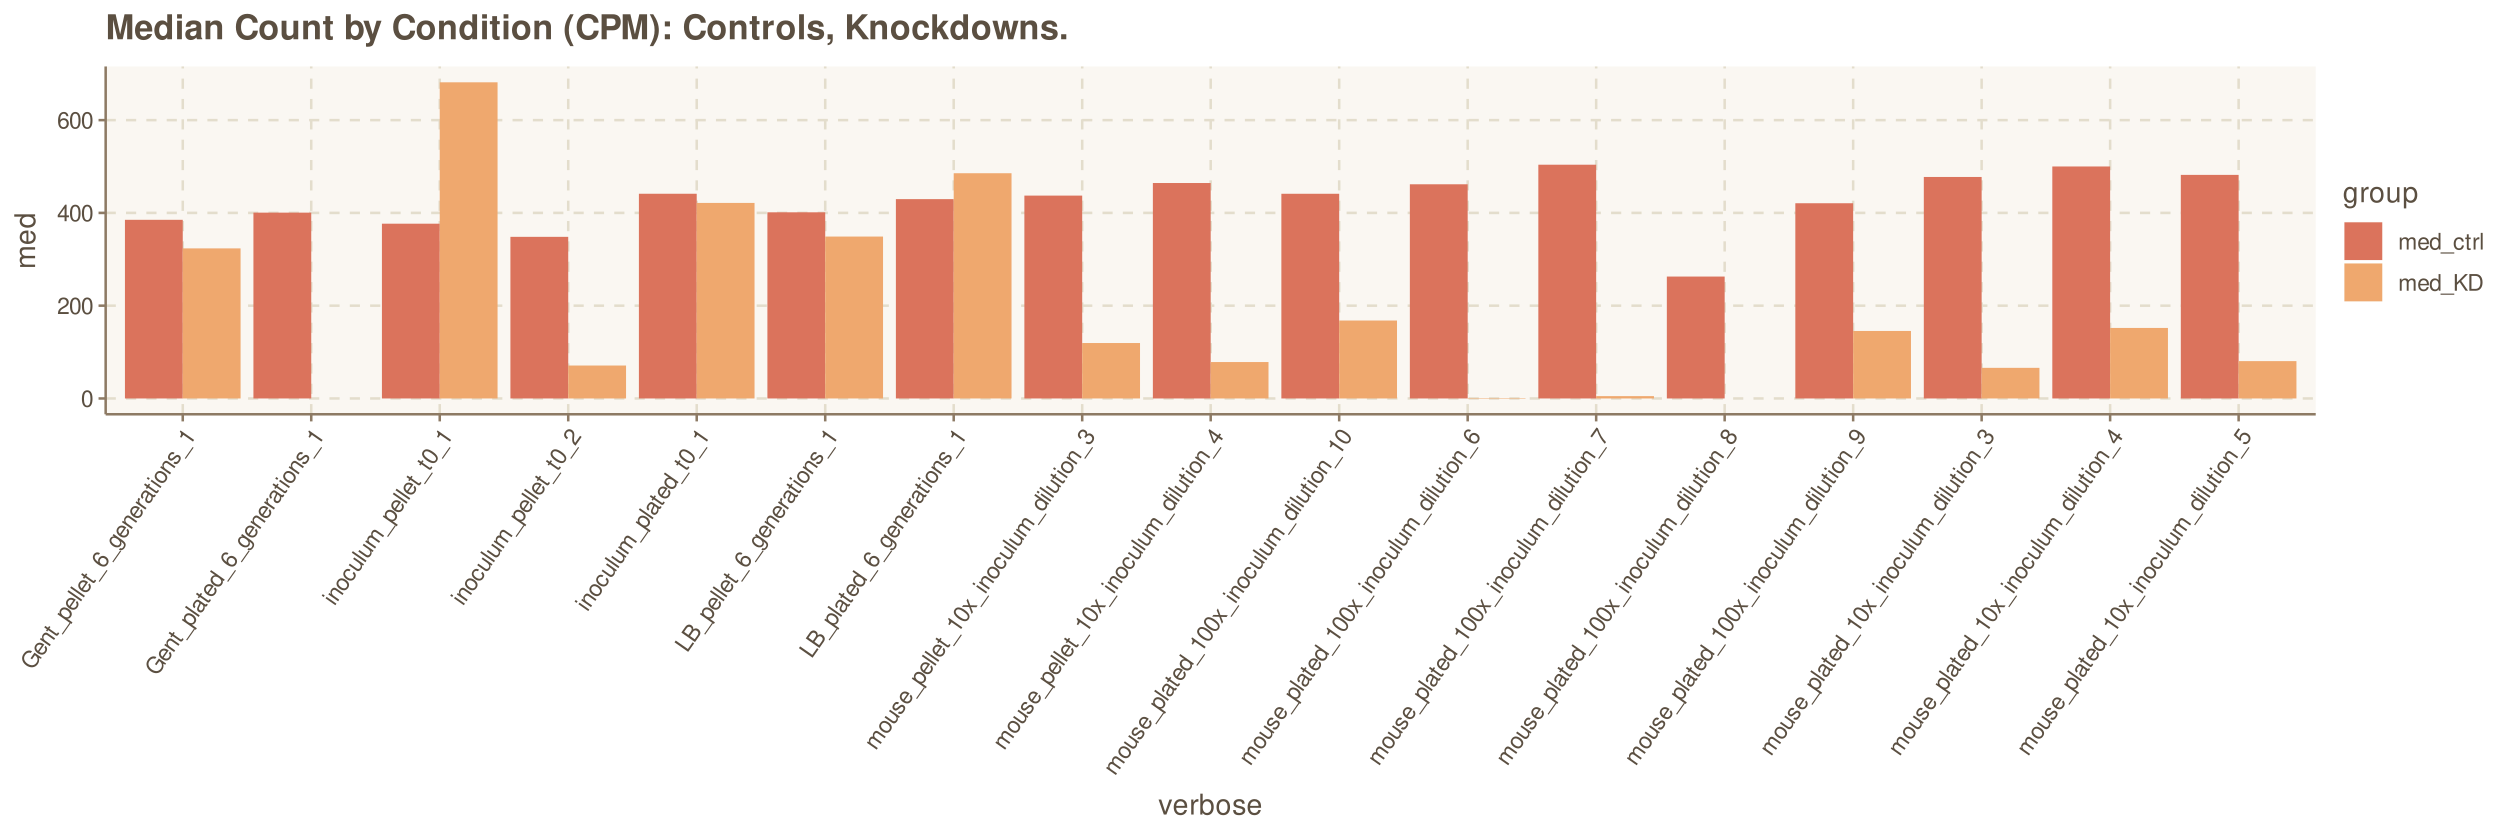 <?xml version="1.0" encoding="UTF-8"?>
<svg xmlns="http://www.w3.org/2000/svg" xmlns:xlink="http://www.w3.org/1999/xlink" width="1049pt" height="351pt" viewBox="0 0 1049 351" version="1.1">
<defs>
<g>
<symbol overflow="visible" id="glyph0-0">
<path style="stroke:none;" d=""/>
</symbol>
<symbol overflow="visible" id="glyph0-1">
<path style="stroke:none;" d="M 2.641 -6.938 C 2 -6.938 1.422 -6.656 1.078 -6.172 C 0.641 -5.562 0.406 -4.641 0.406 -3.359 C 0.406 -1.016 1.188 0.219 2.641 0.219 C 4.078 0.219 4.859 -1.016 4.859 -3.297 C 4.859 -4.641 4.656 -5.547 4.203 -6.172 C 3.844 -6.656 3.281 -6.938 2.641 -6.938 Z M 2.641 -6.188 C 3.547 -6.188 4 -5.25 4 -3.375 C 4 -1.406 3.562 -0.484 2.625 -0.484 C 1.734 -0.484 1.281 -1.438 1.281 -3.344 C 1.281 -5.25 1.734 -6.188 2.641 -6.188 Z M 2.641 -6.188 "/>
</symbol>
<symbol overflow="visible" id="glyph0-2">
<path style="stroke:none;" d="M 4.859 -0.828 L 1.281 -0.828 C 1.359 -1.406 1.672 -1.781 2.5 -2.281 L 3.469 -2.828 C 4.406 -3.344 4.906 -4.062 4.906 -4.906 C 4.906 -5.484 4.672 -6.031 4.266 -6.406 C 3.859 -6.766 3.375 -6.938 2.719 -6.938 C 1.859 -6.938 1.219 -6.625 0.844 -6.031 C 0.609 -5.672 0.5 -5.234 0.484 -4.531 L 1.328 -4.531 C 1.359 -5.016 1.406 -5.281 1.531 -5.516 C 1.75 -5.938 2.188 -6.203 2.703 -6.203 C 3.469 -6.203 4.031 -5.641 4.031 -4.891 C 4.031 -4.344 3.719 -3.859 3.125 -3.516 L 2.234 -3 C 0.812 -2.172 0.406 -1.531 0.328 -0.016 L 4.859 -0.016 Z M 4.859 -0.828 "/>
</symbol>
<symbol overflow="visible" id="glyph0-3">
<path style="stroke:none;" d="M 3.141 -1.672 L 3.141 0 L 3.984 0 L 3.984 -1.672 L 4.984 -1.672 L 4.984 -2.438 L 3.984 -2.438 L 3.984 -6.938 L 3.359 -6.938 L 0.266 -2.578 L 0.266 -1.672 Z M 3.141 -2.438 L 1 -2.438 L 3.141 -5.5 Z M 3.141 -2.438 "/>
</symbol>
<symbol overflow="visible" id="glyph0-4">
<path style="stroke:none;" d="M 4.781 -5.125 C 4.609 -6.266 3.891 -6.938 2.844 -6.938 C 2.094 -6.938 1.422 -6.578 1.031 -5.953 C 0.594 -5.266 0.406 -4.422 0.406 -3.172 C 0.406 -2 0.578 -1.25 0.984 -0.641 C 1.359 -0.078 1.953 0.219 2.703 0.219 C 3.984 0.219 4.922 -0.75 4.922 -2.094 C 4.922 -3.375 4.062 -4.281 2.844 -4.281 C 2.172 -4.281 1.641 -4.031 1.281 -3.516 C 1.281 -5.234 1.828 -6.188 2.797 -6.188 C 3.391 -6.188 3.797 -5.797 3.938 -5.125 Z M 2.734 -3.531 C 3.547 -3.531 4.062 -2.953 4.062 -2.031 C 4.062 -1.156 3.484 -0.531 2.703 -0.531 C 1.922 -0.531 1.328 -1.188 1.328 -2.078 C 1.328 -2.938 1.906 -3.531 2.734 -3.531 Z M 2.734 -3.531 "/>
</symbol>
<symbol overflow="visible" id="glyph0-5">
<path style="stroke:none;" d="M 0.672 -5.031 L 0.672 0 L 1.484 0 L 1.484 -3.156 C 1.484 -3.891 2 -4.469 2.656 -4.469 C 3.25 -4.469 3.594 -4.109 3.594 -3.469 L 3.594 0 L 4.391 0 L 4.391 -3.156 C 4.391 -3.891 4.922 -4.469 5.578 -4.469 C 6.156 -4.469 6.5 -4.094 6.5 -3.469 L 6.5 0 L 7.312 0 L 7.312 -3.766 C 7.312 -4.672 6.797 -5.172 5.859 -5.172 C 5.188 -5.172 4.781 -4.969 4.312 -4.406 C 4.016 -4.938 3.609 -5.172 2.953 -5.172 C 2.281 -5.172 1.828 -4.922 1.406 -4.312 L 1.406 -5.031 Z M 0.672 -5.031 "/>
</symbol>
<symbol overflow="visible" id="glyph0-6">
<path style="stroke:none;" d="M 4.922 -2.25 C 4.922 -3.016 4.859 -3.469 4.719 -3.844 C 4.391 -4.672 3.625 -5.172 2.688 -5.172 C 1.281 -5.172 0.391 -4.109 0.391 -2.453 C 0.391 -0.781 1.25 0.219 2.672 0.219 C 3.812 0.219 4.609 -0.438 4.812 -1.531 L 4.016 -1.531 C 3.797 -0.859 3.344 -0.516 2.703 -0.516 C 2.188 -0.516 1.75 -0.75 1.484 -1.172 C 1.297 -1.453 1.234 -1.75 1.219 -2.25 Z M 1.234 -2.891 C 1.312 -3.828 1.875 -4.438 2.672 -4.438 C 3.484 -4.438 4.062 -3.797 4.062 -2.891 Z M 1.234 -2.891 "/>
</symbol>
<symbol overflow="visible" id="glyph0-7">
<path style="stroke:none;" d="M 4.75 -7 L 3.953 -7 L 3.953 -4.391 C 3.609 -4.906 3.078 -5.172 2.406 -5.172 C 1.109 -5.172 0.25 -4.125 0.25 -2.516 C 0.25 -0.828 1.078 0.219 2.438 0.219 C 3.125 0.219 3.609 -0.031 4.031 -0.656 L 4.031 0 L 4.75 0 Z M 2.547 -4.422 C 3.406 -4.422 3.953 -3.672 3.953 -2.453 C 3.953 -1.297 3.391 -0.531 2.547 -0.531 C 1.672 -0.531 1.078 -1.312 1.078 -2.469 C 1.078 -3.641 1.672 -4.422 2.547 -4.422 Z M 2.547 -4.422 "/>
</symbol>
<symbol overflow="visible" id="glyph0-8">
<path style="stroke:none;" d="M 5.547 1.203 L -0.219 1.203 L -0.219 1.688 L 5.547 1.688 Z M 5.547 1.203 "/>
</symbol>
<symbol overflow="visible" id="glyph0-9">
<path style="stroke:none;" d="M 4.516 -3.344 C 4.484 -3.828 4.375 -4.141 4.188 -4.422 C 3.844 -4.891 3.234 -5.172 2.531 -5.172 C 1.172 -5.172 0.297 -4.094 0.297 -2.422 C 0.297 -0.812 1.156 0.219 2.516 0.219 C 3.719 0.219 4.484 -0.5 4.578 -1.734 L 3.766 -1.734 C 3.641 -0.922 3.219 -0.516 2.547 -0.516 C 1.656 -0.516 1.125 -1.234 1.125 -2.422 C 1.125 -3.688 1.656 -4.438 2.516 -4.438 C 3.188 -4.438 3.609 -4.031 3.719 -3.344 Z M 4.516 -3.344 "/>
</symbol>
<symbol overflow="visible" id="glyph0-10">
<path style="stroke:none;" d="M 2.438 -5.031 L 1.609 -5.031 L 1.609 -6.406 L 0.812 -6.406 L 0.812 -5.031 L 0.141 -5.031 L 0.141 -4.375 L 0.812 -4.375 L 0.812 -0.578 C 0.812 -0.062 1.156 0.219 1.781 0.219 C 2 0.219 2.172 0.203 2.438 0.156 L 2.438 -0.516 C 2.328 -0.484 2.219 -0.484 2.047 -0.484 C 1.703 -0.484 1.609 -0.578 1.609 -0.938 L 1.609 -4.375 L 2.438 -4.375 Z M 2.438 -5.031 "/>
</symbol>
<symbol overflow="visible" id="glyph0-11">
<path style="stroke:none;" d="M 0.656 -5.031 L 0.656 0 L 1.469 0 L 1.469 -2.609 C 1.484 -3.812 1.969 -4.359 3.078 -4.328 L 3.078 -5.141 C 2.938 -5.156 2.875 -5.172 2.766 -5.172 C 2.25 -5.172 1.859 -4.859 1.406 -4.109 L 1.406 -5.031 Z M 0.656 -5.031 "/>
</symbol>
<symbol overflow="visible" id="glyph0-12">
<path style="stroke:none;" d="M 1.453 -7 L 0.656 -7 L 0.656 0 L 1.453 0 Z M 1.453 -7 "/>
</symbol>
<symbol overflow="visible" id="glyph0-13">
<path style="stroke:none;" d="M 1.656 -2.453 L 2.797 -3.594 L 5.25 0 L 6.312 0 L 3.438 -4.141 L 6.281 -7 L 5.125 -7 L 1.656 -3.453 L 1.656 -7 L 0.766 -7 L 0.766 0 L 1.656 0 Z M 1.656 -2.453 "/>
</symbol>
<symbol overflow="visible" id="glyph0-14">
<path style="stroke:none;" d="M 0.859 0 L 3.547 0 C 5.312 0 6.406 -1.328 6.406 -3.5 C 6.406 -5.672 5.328 -7 3.547 -7 L 0.859 -7 Z M 1.75 -0.781 L 1.75 -6.203 L 3.391 -6.203 C 4.781 -6.203 5.5 -5.281 5.5 -3.484 C 5.5 -1.719 4.781 -0.781 3.391 -0.781 Z M 1.75 -0.781 "/>
</symbol>
<symbol overflow="visible" id="glyph1-0">
<path style="stroke:none;" d=""/>
</symbol>
<symbol overflow="visible" id="glyph1-1">
<path style="stroke:none;" d="M 0.875 -7.672 L -0.781 -5.297 L -0.141 -4.859 L 1.078 -6.594 L 1.219 -6.484 C 2.25 -5.766 2.469 -4.5 1.734 -3.453 C 1.328 -2.875 0.75 -2.484 0.125 -2.406 C -0.531 -2.328 -1.391 -2.578 -2.094 -3.062 C -3.5 -4.047 -3.875 -5.5 -3.031 -6.703 C -2.422 -7.578 -1.516 -7.906 -0.672 -7.547 L -0.156 -8.281 C -1.453 -8.891 -2.75 -8.484 -3.656 -7.172 C -4.156 -6.469 -4.359 -5.781 -4.297 -5.062 C -4.219 -4.031 -3.609 -3.031 -2.562 -2.312 C -0.812 -1.078 1.172 -1.297 2.25 -2.844 C 2.797 -3.625 2.953 -4.438 2.719 -5.438 L 3.609 -5.094 L 3.922 -5.547 Z M 0.875 -7.672 "/>
</symbol>
<symbol overflow="visible" id="glyph1-2">
<path style="stroke:none;" d="M 0.984 -5.328 C 0.359 -5.766 -0.062 -5.969 -0.453 -6.062 C -1.312 -6.266 -2.156 -5.938 -2.688 -5.172 C -3.5 -4.016 -3.141 -2.672 -1.797 -1.719 C -0.422 -0.766 0.891 -0.906 1.703 -2.062 C 2.359 -3 2.281 -4.031 1.516 -4.812 L 1.047 -4.172 C 1.469 -3.609 1.5 -3.031 1.125 -2.516 C 0.828 -2.094 0.391 -1.875 -0.109 -1.891 C -0.438 -1.891 -0.734 -2.016 -1.141 -2.297 Z M -1.672 -2.672 C -2.391 -3.281 -2.562 -4.078 -2.109 -4.734 C -1.641 -5.406 -0.781 -5.5 -0.047 -4.984 Z M -1.672 -2.672 "/>
</symbol>
<symbol overflow="visible" id="glyph1-3">
<path style="stroke:none;" d="M -3.734 -3.438 L 0.391 -0.547 L 0.844 -1.219 L -1.422 -2.812 C -2.266 -3.391 -2.5 -4.219 -2.031 -4.891 C -1.672 -5.406 -1.141 -5.516 -0.641 -5.172 L 2.219 -3.172 L 2.672 -3.828 L -0.438 -6 C -1.125 -6.484 -1.906 -6.281 -2.469 -5.484 C -2.906 -4.875 -2.938 -4.328 -2.625 -3.562 L -3.312 -4.047 Z M -3.734 -3.438 "/>
</symbol>
<symbol overflow="visible" id="glyph1-4">
<path style="stroke:none;" d="M -2.734 -4.891 L -3.203 -4.203 L -4.328 -4.984 L -4.781 -4.344 L -3.656 -3.562 L -4.047 -3 L -3.5 -2.625 L -3.109 -3.188 L 0 -1 C 0.422 -0.703 0.828 -0.828 1.188 -1.328 C 1.312 -1.516 1.422 -1.672 1.516 -1.906 L 0.969 -2.297 C 0.938 -2.188 0.875 -2.094 0.781 -1.953 C 0.594 -1.672 0.453 -1.641 0.156 -1.844 L -2.656 -3.828 L -2.188 -4.516 Z M -2.734 -4.891 "/>
</symbol>
<symbol overflow="visible" id="glyph1-5">
<path style="stroke:none;" d="M 4.172 -3.859 L 0.859 0.859 L 1.25 1.141 L 4.562 -3.578 Z M 4.172 -3.859 "/>
</symbol>
<symbol overflow="visible" id="glyph1-6">
<path style="stroke:none;" d="M 2.016 0.781 L 2.484 0.109 L 0.328 -1.406 C 0.984 -1.453 1.438 -1.688 1.828 -2.234 C 2.562 -3.297 2.203 -4.578 0.891 -5.5 C -0.484 -6.469 -1.828 -6.406 -2.594 -5.312 C -2.984 -4.75 -3.047 -4.109 -2.781 -3.484 L -3.406 -3.922 L -3.828 -3.312 Z M -2.062 -4.766 C -1.562 -5.484 -0.578 -5.531 0.391 -4.844 C 1.328 -4.188 1.625 -3.25 1.125 -2.547 C 0.641 -1.844 -0.297 -1.844 -1.25 -2.516 C -2.234 -3.188 -2.547 -4.062 -2.062 -4.766 Z M -2.062 -4.766 "/>
</symbol>
<symbol overflow="visible" id="glyph1-7">
<path style="stroke:none;" d="M -4.906 -5.203 L -5.359 -4.547 L 0.375 -0.531 L 0.828 -1.188 Z M -4.906 -5.203 "/>
</symbol>
<symbol overflow="visible" id="glyph1-8">
<path style="stroke:none;" d="M -1.453 -6.859 C -2.484 -7.375 -3.453 -7.172 -4.062 -6.312 C -4.484 -5.703 -4.578 -4.938 -4.281 -4.266 C -3.969 -3.5 -3.391 -2.859 -2.359 -2.141 C -1.406 -1.469 -0.703 -1.188 0.031 -1.188 C 0.719 -1.156 1.297 -1.469 1.719 -2.094 C 2.453 -3.141 2.219 -4.469 1.109 -5.234 C 0.062 -5.969 -1.172 -5.781 -1.875 -4.781 C -2.25 -4.234 -2.359 -3.656 -2.141 -3.062 C -3.547 -4.047 -4.016 -5.047 -3.453 -5.844 C -3.125 -6.328 -2.578 -6.438 -1.938 -6.156 Z M -1.328 -4.266 C -0.859 -4.938 -0.094 -5.016 0.672 -4.5 C 1.375 -3.984 1.562 -3.172 1.109 -2.531 C 0.672 -1.891 -0.203 -1.781 -0.938 -2.281 C -1.641 -2.781 -1.797 -3.594 -1.328 -4.266 Z M -1.328 -4.266 "/>
</symbol>
<symbol overflow="visible" id="glyph1-9">
<path style="stroke:none;" d="M -1.906 -6.062 L -1.297 -5.641 C -2.031 -5.656 -2.5 -5.453 -2.859 -4.922 C -3.547 -3.938 -3.109 -2.578 -1.797 -1.656 C -1.109 -1.172 -0.484 -1 0.188 -1.062 C 0.75 -1.109 1.219 -1.375 1.516 -1.797 C 1.859 -2.281 1.906 -2.797 1.609 -3.5 L 1.828 -3.344 C 2.922 -2.578 3.141 -1.984 2.562 -1.172 C 2.172 -0.625 1.75 -0.484 1.219 -0.75 L 0.75 -0.078 C 1.562 0.391 2.469 0.125 3.094 -0.766 C 3.516 -1.375 3.672 -2.016 3.531 -2.531 C 3.375 -3.094 2.938 -3.578 1.969 -4.25 L -1.484 -6.672 Z M -2.219 -4.562 C -1.734 -5.266 -0.875 -5.25 0.156 -4.516 C 1.156 -3.812 1.484 -3.016 1 -2.312 C 0.531 -1.656 -0.344 -1.656 -1.344 -2.375 C -2.359 -3.078 -2.688 -3.906 -2.219 -4.562 Z M -2.219 -4.562 "/>
</symbol>
<symbol overflow="visible" id="glyph1-10">
<path style="stroke:none;" d="M -3.75 -3.422 L 0.375 -0.531 L 0.844 -1.203 L -1.297 -2.703 C -2.281 -3.406 -2.453 -4.109 -1.781 -5 L -2.438 -5.469 C -2.531 -5.359 -2.578 -5.328 -2.641 -5.234 C -2.938 -4.812 -2.922 -4.297 -2.547 -3.516 L -3.312 -4.047 Z M -3.75 -3.422 "/>
</symbol>
<symbol overflow="visible" id="glyph1-11">
<path style="stroke:none;" d="M 2.547 -4.469 C 2.516 -4.406 2.5 -4.375 2.469 -4.328 C 2.312 -4.109 2.109 -4.062 1.906 -4.203 L -0.516 -5.891 C -1.25 -6.406 -2.016 -6.141 -2.719 -5.125 C -3.141 -4.531 -3.312 -3.922 -3.188 -3.422 C -3.125 -3.078 -2.922 -2.844 -2.547 -2.547 L -2.094 -3.203 C -2.547 -3.625 -2.578 -4.062 -2.141 -4.688 C -1.719 -5.281 -1.266 -5.453 -0.875 -5.172 L -0.703 -5.047 C -0.422 -4.844 -0.422 -4.625 -0.734 -4.047 C -1.25 -3.047 -1.312 -2.875 -1.406 -2.547 C -1.531 -1.938 -1.344 -1.438 -0.797 -1.047 C -0.062 -0.531 0.766 -0.719 1.344 -1.547 C 1.719 -2.078 1.828 -2.609 1.734 -3.375 C 2.188 -3.125 2.5 -3.203 2.797 -3.625 C 2.906 -3.781 2.953 -3.875 3.047 -4.125 Z M 0.844 -3.969 C 1.062 -3.812 1.141 -3.656 1.203 -3.328 C 1.25 -2.906 1.156 -2.5 0.875 -2.094 C 0.531 -1.594 0.062 -1.469 -0.344 -1.75 C -0.781 -2.062 -0.797 -2.484 -0.391 -3.281 C -0.016 -4.031 0.047 -4.203 0.109 -4.484 Z M 0.844 -3.969 "/>
</symbol>
<symbol overflow="visible" id="glyph1-12">
<path style="stroke:none;" d="M -3.297 -4.062 L -3.75 -3.422 L 0.375 -0.531 L 0.828 -1.172 Z M -4.906 -5.188 L -5.359 -4.547 L -4.531 -3.969 L -4.078 -4.609 Z M -4.906 -5.188 "/>
</symbol>
<symbol overflow="visible" id="glyph1-13">
<path style="stroke:none;" d="M -2.734 -5.109 C -3.547 -3.938 -3.203 -2.672 -1.812 -1.703 C -0.438 -0.734 0.859 -0.844 1.672 -2.031 C 2.484 -3.172 2.172 -4.453 0.812 -5.391 C -0.625 -6.406 -1.906 -6.297 -2.734 -5.109 Z M -2.141 -4.703 C -1.625 -5.422 -0.688 -5.438 0.312 -4.734 C 1.297 -4.047 1.578 -3.156 1.078 -2.453 C 0.578 -1.719 -0.344 -1.688 -1.328 -2.391 C -2.328 -3.078 -2.641 -3.969 -2.141 -4.703 Z M -2.141 -4.703 "/>
</symbol>
<symbol overflow="visible" id="glyph1-14">
<path style="stroke:none;" d="M -0.562 -5.516 C -1.375 -6.078 -2.203 -5.875 -2.875 -4.922 C -3.547 -3.953 -3.469 -2.984 -2.719 -2.469 C -2.062 -2 -1.516 -2.125 -0.625 -2.922 L -0.031 -3.438 C 0.391 -3.812 0.672 -3.875 0.969 -3.672 C 1.375 -3.391 1.359 -2.828 0.953 -2.25 C 0.703 -1.906 0.391 -1.688 0.109 -1.656 C -0.078 -1.625 -0.234 -1.656 -0.562 -1.812 L -1.047 -1.125 C -0.062 -0.484 0.75 -0.703 1.5 -1.781 C 2.234 -2.812 2.203 -3.844 1.406 -4.391 C 0.797 -4.828 0.203 -4.719 -0.547 -4.031 L -1.156 -3.5 C -1.656 -3.062 -1.984 -2.953 -2.266 -3.156 C -2.656 -3.422 -2.656 -3.938 -2.297 -4.469 C -1.922 -5 -1.484 -5.125 -1.047 -4.828 Z M -0.562 -5.516 "/>
</symbol>
<symbol overflow="visible" id="glyph1-15">
<path style="stroke:none;" d="M -2.625 -4.859 L 1.422 -2.031 L 1.906 -2.719 L -3.781 -6.703 L -4.094 -6.25 C -3.391 -5.391 -3.391 -5.156 -4 -4 L -3.484 -3.641 Z M -2.625 -4.859 "/>
</symbol>
<symbol overflow="visible" id="glyph1-16">
<path style="stroke:none;" d="M -3.016 -7.906 L -3.469 -7.25 L -1.328 -5.75 C -1.953 -5.766 -2.469 -5.484 -2.859 -4.938 C -3.594 -3.875 -3.234 -2.562 -1.922 -1.641 C -0.531 -0.672 0.797 -0.766 1.562 -1.875 C 1.969 -2.438 2.031 -2.969 1.781 -3.672 L 2.312 -3.297 L 2.719 -3.891 Z M -2.172 -4.625 C -1.672 -5.328 -0.734 -5.344 0.25 -4.641 C 1.203 -3.984 1.5 -3.094 1.016 -2.406 C 0.516 -1.688 -0.453 -1.641 -1.391 -2.312 C -2.359 -2.984 -2.672 -3.906 -2.172 -4.625 Z M -2.172 -4.625 "/>
</symbol>
<symbol overflow="visible" id="glyph1-17">
<path style="stroke:none;" d="M -0.141 -5.625 C -0.562 -5.875 -0.875 -5.953 -1.219 -5.969 C -1.797 -5.969 -2.375 -5.625 -2.781 -5.047 C -3.562 -3.922 -3.188 -2.594 -1.812 -1.641 C -0.5 -0.719 0.828 -0.828 1.609 -1.938 C 2.312 -2.922 2.172 -3.953 1.203 -4.75 L 0.734 -4.078 C 1.344 -3.516 1.422 -2.938 1.031 -2.391 C 0.531 -1.656 -0.375 -1.625 -1.344 -2.312 C -2.375 -3.031 -2.688 -3.906 -2.203 -4.609 C -1.812 -5.156 -1.234 -5.266 -0.594 -4.969 Z M -0.141 -5.625 "/>
</symbol>
<symbol overflow="visible" id="glyph1-18">
<path style="stroke:none;" d="M 2.656 -3.781 L -1.469 -6.672 L -1.922 -6.031 L 0.422 -4.391 C 1.25 -3.797 1.5 -2.984 1.016 -2.297 C 0.656 -1.781 0.109 -1.672 -0.391 -2.016 L -3.312 -4.062 L -3.766 -3.406 L -0.594 -1.172 C 0.109 -0.688 0.891 -0.906 1.438 -1.688 C 1.875 -2.312 1.938 -2.828 1.656 -3.609 L 2.234 -3.203 Z M 2.656 -3.781 "/>
</symbol>
<symbol overflow="visible" id="glyph1-19">
<path style="stroke:none;" d="M -3.734 -3.438 L 0.391 -0.547 L 0.844 -1.219 L -1.734 -3.031 C -2.344 -3.453 -2.516 -4.203 -2.125 -4.734 C -1.797 -5.219 -1.297 -5.297 -0.781 -4.922 L 2.062 -2.938 L 2.516 -3.594 L -0.062 -5.406 C -0.672 -5.828 -0.828 -6.594 -0.453 -7.125 C -0.125 -7.609 0.375 -7.672 0.891 -7.312 L 3.734 -5.328 L 4.188 -5.984 L 1.109 -8.141 C 0.359 -8.656 -0.344 -8.531 -0.875 -7.766 C -1.266 -7.219 -1.312 -6.766 -1.141 -6.062 C -1.75 -6.125 -2.172 -5.922 -2.547 -5.391 C -2.922 -4.844 -2.984 -4.328 -2.719 -3.625 L -3.312 -4.047 Z M -3.734 -3.438 "/>
</symbol>
<symbol overflow="visible" id="glyph1-20">
<path style="stroke:none;" d="M -4.172 -6.141 C -4.547 -5.625 -4.641 -4.984 -4.438 -4.438 C -4.188 -3.719 -3.562 -2.984 -2.516 -2.25 C -0.594 -0.906 0.859 -0.844 1.688 -2.031 C 2.516 -3.219 1.953 -4.562 0.078 -5.875 C -1.016 -6.641 -1.875 -7 -2.656 -6.984 C -3.25 -6.969 -3.812 -6.672 -4.172 -6.141 Z M -3.547 -5.703 C -3.031 -6.453 -2 -6.297 -0.469 -5.219 C 1.141 -4.094 1.656 -3.203 1.109 -2.438 C 0.609 -1.703 -0.438 -1.875 -2 -2.969 C -3.562 -4.062 -4.062 -4.969 -3.547 -5.703 Z M -3.547 -5.703 "/>
</symbol>
<symbol overflow="visible" id="glyph1-21">
<path style="stroke:none;" d="M 2.109 -4.453 L 0.062 -1.516 C -0.375 -1.922 -0.5 -2.391 -0.438 -3.359 L -0.328 -4.469 C -0.203 -5.531 -0.516 -6.344 -1.203 -6.828 C -1.688 -7.156 -2.266 -7.281 -2.797 -7.172 C -3.328 -7.031 -3.75 -6.75 -4.125 -6.219 C -4.625 -5.5 -4.719 -4.797 -4.453 -4.141 C -4.297 -3.75 -4 -3.406 -3.438 -2.984 L -2.953 -3.688 C -3.328 -3.984 -3.516 -4.188 -3.641 -4.406 C -3.859 -4.844 -3.828 -5.359 -3.531 -5.781 C -3.094 -6.406 -2.312 -6.531 -1.688 -6.109 C -1.25 -5.781 -1.016 -5.266 -1.078 -4.578 L -1.172 -3.547 C -1.312 -1.922 -1.016 -1.203 0.172 -0.281 L 2.766 -4 Z M 2.109 -4.453 "/>
</symbol>
<symbol overflow="visible" id="glyph1-22">
<path style="stroke:none;" d="M -4.781 -5.375 L -5.297 -4.641 L 0.438 -0.625 L 2.938 -4.188 L 2.297 -4.641 L 0.312 -1.812 Z M -4.781 -5.375 "/>
</symbol>
<symbol overflow="visible" id="glyph1-23">
<path style="stroke:none;" d="M 0.438 -0.625 L 2.25 -3.219 C 2.625 -3.75 2.75 -4.25 2.656 -4.781 C 2.531 -5.281 2.25 -5.734 1.797 -6.047 C 1.109 -6.531 0.469 -6.5 -0.312 -5.969 C -0.203 -6.656 -0.438 -7.219 -1.031 -7.641 C -1.453 -7.922 -1.922 -8.047 -2.391 -7.922 C -2.891 -7.797 -3.281 -7.516 -3.672 -6.953 L -5.297 -4.641 Z M -2.312 -3.641 L -4.125 -4.922 L -3.141 -6.328 C -2.859 -6.734 -2.641 -6.922 -2.359 -7.016 C -2.062 -7.109 -1.75 -7.062 -1.422 -6.844 C -1.109 -6.625 -0.969 -6.328 -0.953 -6.016 C -0.922 -5.734 -1.047 -5.453 -1.328 -5.047 Z M 0.312 -1.812 L -1.656 -3.188 L -0.406 -4.969 C 0.031 -5.609 0.656 -5.734 1.281 -5.297 C 1.891 -4.859 2 -4.234 1.562 -3.594 Z M 0.312 -1.812 "/>
</symbol>
<symbol overflow="visible" id="glyph1-24">
<path style="stroke:none;" d="M -0.516 -3.781 L -1.547 -6.562 L -2.062 -5.828 L -1.266 -3.797 L -3.453 -3.844 L -3.969 -3.109 L -0.984 -3.062 L 0.094 -0.125 L 0.625 -0.891 L -0.234 -3.031 L 2.062 -2.953 L 2.594 -3.719 Z M -0.516 -3.781 "/>
</symbol>
<symbol overflow="visible" id="glyph1-25">
<path style="stroke:none;" d="M -1.391 -3.562 L -1.344 -3.641 L -1.125 -3.938 C -0.609 -4.688 0.016 -4.859 0.703 -4.375 C 1.406 -3.875 1.547 -3.156 1.047 -2.438 C 0.516 -1.672 -0.125 -1.562 -1 -2.109 L -1.484 -1.406 C -0.984 -1.109 -0.641 -0.984 -0.297 -0.953 C 0.453 -0.844 1.109 -1.203 1.625 -1.969 C 2.438 -3.109 2.266 -4.344 1.188 -5.094 C 0.469 -5.609 -0.109 -5.594 -0.812 -5.094 C -0.672 -5.766 -0.875 -6.297 -1.453 -6.703 C -2.422 -7.375 -3.469 -7.156 -4.203 -6.094 C -5 -4.969 -4.781 -3.938 -3.594 -3.078 L -3.109 -3.766 C -3.453 -4.016 -3.625 -4.172 -3.734 -4.391 C -3.953 -4.766 -3.891 -5.25 -3.594 -5.688 C -3.156 -6.297 -2.531 -6.406 -1.922 -5.984 C -1.531 -5.703 -1.391 -5.375 -1.453 -4.984 C -1.5 -4.734 -1.672 -4.469 -1.984 -3.969 Z M -1.391 -3.562 "/>
</symbol>
<symbol overflow="visible" id="glyph1-26">
<path style="stroke:none;" d="M 0.422 -3.531 L 1.797 -2.578 L 2.281 -3.266 L 0.906 -4.219 L 1.484 -5.031 L 0.859 -5.469 L 0.281 -4.656 L -3.406 -7.25 L -3.766 -6.734 L -1.953 -1.703 L -1.219 -1.172 Z M -0.203 -3.969 L -1.422 -2.203 L -2.703 -5.734 Z M -0.203 -3.969 "/>
</symbol>
<symbol overflow="visible" id="glyph1-27">
<path style="stroke:none;" d="M -2.703 -7.969 L -5.312 -4.25 L -4.641 -3.781 L -2.531 -6.781 C -1.562 -4.141 -0.781 -2.781 0.766 -1.094 L 1.266 -1.812 C -0.297 -3.375 -1.328 -5.156 -2.125 -7.578 Z M -2.703 -7.969 "/>
</symbol>
<symbol overflow="visible" id="glyph1-28">
<path style="stroke:none;" d="M -0.844 -5.172 C -0.797 -6 -0.953 -6.391 -1.469 -6.75 C -2.375 -7.391 -3.484 -7.141 -4.172 -6.141 C -4.859 -5.156 -4.719 -4.031 -3.828 -3.406 C -3.297 -3.031 -2.891 -3.016 -2.125 -3.328 C -2.25 -2.469 -2.016 -1.844 -1.375 -1.406 C -0.328 -0.672 0.906 -0.922 1.688 -2.031 C 2.453 -3.141 2.297 -4.406 1.25 -5.141 C 0.609 -5.578 -0.078 -5.594 -0.844 -5.172 Z M -3.547 -5.703 C -3.141 -6.297 -2.516 -6.422 -1.953 -6.031 C -1.422 -5.656 -1.344 -5.016 -1.75 -4.438 C -2.156 -3.859 -2.781 -3.719 -3.328 -4.094 C -3.875 -4.484 -3.953 -5.125 -3.547 -5.703 Z M -1.156 -4.031 C -0.672 -4.734 0.094 -4.891 0.766 -4.422 C 1.438 -3.953 1.562 -3.172 1.062 -2.469 C 0.594 -1.781 -0.188 -1.625 -0.859 -2.094 C -1.531 -2.562 -1.656 -3.328 -1.156 -4.031 Z M -1.156 -4.031 "/>
</symbol>
<symbol overflow="visible" id="glyph1-29">
<path style="stroke:none;" d="M -1 -1.328 C 0.016 -0.812 0.984 -1.031 1.562 -1.875 C 2 -2.484 2.109 -3.234 1.828 -3.938 C 1.5 -4.672 0.938 -5.312 -0.094 -6.031 C -1.047 -6.703 -1.766 -6.984 -2.516 -7.016 C -3.172 -7.031 -3.766 -6.719 -4.203 -6.109 C -4.938 -5.047 -4.688 -3.719 -3.578 -2.953 C -2.531 -2.219 -1.312 -2.422 -0.609 -3.422 C -0.234 -3.938 -0.141 -4.469 -0.328 -5.141 C 1.078 -4.125 1.547 -3.156 1 -2.359 C 0.656 -1.875 0.094 -1.734 -0.516 -2.016 Z M -3.594 -5.672 C -3.141 -6.328 -2.25 -6.422 -1.516 -5.906 C -0.828 -5.422 -0.672 -4.609 -1.156 -3.922 C -1.609 -3.25 -2.375 -3.172 -3.141 -3.703 C -3.859 -4.203 -4.047 -5.031 -3.594 -5.672 Z M -3.594 -5.672 "/>
</symbol>
<symbol overflow="visible" id="glyph1-30">
<path style="stroke:none;" d="M -2.953 -7.625 L -4.953 -4.766 L -2.219 -2.234 L -1.766 -2.875 C -1.938 -3.453 -1.891 -3.812 -1.578 -4.25 C -1.062 -5 -0.219 -5.109 0.609 -4.531 C 1.406 -3.969 1.562 -3.172 1.047 -2.422 C 0.609 -1.812 0.031 -1.641 -0.688 -1.922 L -1.188 -1.219 C -0.641 -1.016 -0.375 -0.938 -0.047 -0.953 C 0.578 -0.969 1.219 -1.375 1.656 -2 C 2.453 -3.125 2.188 -4.484 1.016 -5.297 C -0.094 -6.078 -1.359 -5.875 -2.109 -4.812 C -2.375 -4.422 -2.516 -4.016 -2.484 -3.531 L -3.891 -4.844 L -2.281 -7.156 Z M -2.953 -7.625 "/>
</symbol>
<symbol overflow="visible" id="glyph2-0">
<path style="stroke:none;" d=""/>
</symbol>
<symbol overflow="visible" id="glyph2-1">
<path style="stroke:none;" d="M 3.422 0 L 5.828 -6.281 L 4.703 -6.281 L 2.922 -1.188 L 1.25 -6.281 L 0.125 -6.281 L 2.328 0 Z M 3.422 0 "/>
</symbol>
<symbol overflow="visible" id="glyph2-2">
<path style="stroke:none;" d="M 6.156 -2.812 C 6.156 -3.766 6.078 -4.344 5.906 -4.812 C 5.5 -5.844 4.531 -6.469 3.359 -6.469 C 1.609 -6.469 0.484 -5.141 0.484 -3.062 C 0.484 -0.984 1.562 0.281 3.344 0.281 C 4.781 0.281 5.766 -0.547 6.031 -1.906 L 5.016 -1.906 C 4.734 -1.078 4.172 -0.641 3.375 -0.641 C 2.734 -0.641 2.203 -0.938 1.859 -1.469 C 1.625 -1.828 1.531 -2.188 1.531 -2.812 Z M 1.547 -3.625 C 1.625 -4.781 2.344 -5.547 3.344 -5.547 C 4.375 -5.547 5.078 -4.75 5.078 -3.625 Z M 1.547 -3.625 "/>
</symbol>
<symbol overflow="visible" id="glyph2-3">
<path style="stroke:none;" d="M 0.828 -6.281 L 0.828 0 L 1.844 0 L 1.844 -3.266 C 1.844 -4.781 2.469 -5.453 3.859 -5.406 L 3.859 -6.438 C 3.688 -6.453 3.594 -6.469 3.469 -6.469 C 2.812 -6.469 2.328 -6.078 1.75 -5.141 L 1.75 -6.281 Z M 0.828 -6.281 "/>
</symbol>
<symbol overflow="visible" id="glyph2-4">
<path style="stroke:none;" d="M 0.641 -8.75 L 0.641 0 L 1.547 0 L 1.547 -0.797 C 2.031 -0.078 2.656 0.281 3.547 0.281 C 5.203 0.281 6.281 -1.078 6.281 -3.172 C 6.281 -5.203 5.25 -6.469 3.594 -6.469 C 2.719 -6.469 2.109 -6.141 1.641 -5.438 L 1.641 -8.75 Z M 3.391 -5.531 C 4.516 -5.531 5.234 -4.562 5.234 -3.062 C 5.234 -1.625 4.484 -0.656 3.391 -0.656 C 2.328 -0.656 1.641 -1.625 1.641 -3.094 C 1.641 -4.578 2.328 -5.531 3.391 -5.531 Z M 3.391 -5.531 "/>
</symbol>
<symbol overflow="visible" id="glyph2-5">
<path style="stroke:none;" d="M 3.266 -6.469 C 1.484 -6.469 0.438 -5.203 0.438 -3.094 C 0.438 -0.969 1.484 0.281 3.281 0.281 C 5.047 0.281 6.125 -0.984 6.125 -3.047 C 6.125 -5.234 5.094 -6.469 3.266 -6.469 Z M 3.281 -5.547 C 4.406 -5.547 5.078 -4.625 5.078 -3.062 C 5.078 -1.578 4.375 -0.641 3.281 -0.641 C 2.156 -0.641 1.469 -1.578 1.469 -3.094 C 1.469 -4.625 2.156 -5.547 3.281 -5.547 Z M 3.281 -5.547 "/>
</symbol>
<symbol overflow="visible" id="glyph2-6">
<path style="stroke:none;" d="M 5.25 -4.531 C 5.25 -5.766 4.422 -6.469 2.969 -6.469 C 1.516 -6.469 0.562 -5.719 0.562 -4.547 C 0.562 -3.562 1.062 -3.094 2.562 -2.734 L 3.484 -2.516 C 4.188 -2.344 4.469 -2.094 4.469 -1.641 C 4.469 -1.047 3.875 -0.641 3 -0.641 C 2.453 -0.641 2 -0.797 1.75 -1.062 C 1.594 -1.25 1.531 -1.422 1.469 -1.875 L 0.406 -1.875 C 0.453 -0.422 1.266 0.281 2.922 0.281 C 4.5 0.281 5.516 -0.5 5.516 -1.719 C 5.516 -2.656 4.984 -3.172 3.734 -3.469 L 2.766 -3.703 C 1.953 -3.891 1.609 -4.156 1.609 -4.594 C 1.609 -5.188 2.125 -5.547 2.938 -5.547 C 3.75 -5.547 4.172 -5.203 4.203 -4.531 Z M 5.25 -4.531 "/>
</symbol>
<symbol overflow="visible" id="glyph2-7">
<path style="stroke:none;" d="M 4.844 -6.281 L 4.844 -5.375 C 4.344 -6.125 3.797 -6.469 3 -6.469 C 1.469 -6.469 0.422 -5.047 0.422 -3.031 C 0.422 -1.984 0.672 -1.219 1.219 -0.578 C 1.688 -0.031 2.281 0.281 2.922 0.281 C 3.688 0.281 4.219 -0.062 4.75 -0.859 L 4.75 -0.531 C 4.75 1.156 4.281 1.781 3.031 1.781 C 2.188 1.781 1.734 1.438 1.641 0.719 L 0.625 0.719 C 0.719 1.891 1.641 2.609 3.016 2.609 C 3.938 2.609 4.703 2.312 5.109 1.812 C 5.594 1.219 5.766 0.438 5.766 -1.031 L 5.766 -6.281 Z M 3.094 -5.547 C 4.156 -5.547 4.75 -4.656 4.75 -3.062 C 4.75 -1.531 4.141 -0.641 3.094 -0.641 C 2.062 -0.641 1.469 -1.547 1.469 -3.094 C 1.469 -4.625 2.062 -5.547 3.094 -5.547 Z M 3.094 -5.547 "/>
</symbol>
<symbol overflow="visible" id="glyph2-8">
<path style="stroke:none;" d="M 5.781 0 L 5.781 -6.281 L 4.781 -6.281 L 4.781 -2.719 C 4.781 -1.438 4.109 -0.594 3.078 -0.594 C 2.281 -0.594 1.781 -1.078 1.781 -1.844 L 1.781 -6.281 L 0.781 -6.281 L 0.781 -1.438 C 0.781 -0.391 1.562 0.281 2.781 0.281 C 3.703 0.281 4.297 -0.047 4.891 -0.875 L 4.891 0 Z M 5.781 0 "/>
</symbol>
<symbol overflow="visible" id="glyph2-9">
<path style="stroke:none;" d="M 0.641 2.609 L 1.656 2.609 L 1.656 -0.656 C 2.188 -0.016 2.766 0.281 3.594 0.281 C 5.219 0.281 6.281 -1.031 6.281 -3.031 C 6.281 -5.141 5.25 -6.469 3.578 -6.469 C 2.719 -6.469 2.047 -6.078 1.578 -5.344 L 1.578 -6.281 L 0.641 -6.281 Z M 3.406 -5.531 C 4.516 -5.531 5.234 -4.562 5.234 -3.062 C 5.234 -1.625 4.5 -0.656 3.406 -0.656 C 2.344 -0.656 1.656 -1.625 1.656 -3.094 C 1.656 -4.578 2.344 -5.531 3.406 -5.531 Z M 3.406 -5.531 "/>
</symbol>
<symbol overflow="visible" id="glyph3-0">
<path style="stroke:none;" d=""/>
</symbol>
<symbol overflow="visible" id="glyph3-1">
<path style="stroke:none;" d="M -6.281 -0.844 L 0 -0.844 L 0 -1.844 L -3.953 -1.844 C -4.859 -1.844 -5.594 -2.516 -5.594 -3.328 C -5.594 -4.062 -5.141 -4.484 -4.328 -4.484 L 0 -4.484 L 0 -5.5 L -3.953 -5.5 C -4.859 -5.5 -5.594 -6.156 -5.594 -6.969 C -5.594 -7.703 -5.125 -8.141 -4.328 -8.141 L 0 -8.141 L 0 -9.141 L -4.719 -9.141 C -5.844 -9.141 -6.469 -8.5 -6.469 -7.312 C -6.469 -6.484 -6.219 -5.969 -5.516 -5.391 C -6.188 -5.016 -6.469 -4.516 -6.469 -3.703 C -6.469 -2.859 -6.156 -2.297 -5.406 -1.766 L -6.281 -1.766 Z M -6.281 -0.844 "/>
</symbol>
<symbol overflow="visible" id="glyph3-2">
<path style="stroke:none;" d="M -2.812 -6.156 C -3.766 -6.156 -4.344 -6.078 -4.812 -5.906 C -5.844 -5.5 -6.469 -4.531 -6.469 -3.359 C -6.469 -1.609 -5.141 -0.484 -3.062 -0.484 C -0.984 -0.484 0.281 -1.562 0.281 -3.344 C 0.281 -4.781 -0.547 -5.766 -1.906 -6.031 L -1.906 -5.016 C -1.078 -4.734 -0.641 -4.172 -0.641 -3.375 C -0.641 -2.734 -0.938 -2.203 -1.469 -1.859 C -1.828 -1.625 -2.188 -1.531 -2.812 -1.531 Z M -3.625 -1.547 C -4.781 -1.625 -5.547 -2.344 -5.547 -3.344 C -5.547 -4.375 -4.75 -5.078 -3.625 -5.078 Z M -3.625 -1.547 "/>
</symbol>
<symbol overflow="visible" id="glyph3-3">
<path style="stroke:none;" d="M -8.75 -5.938 L -8.75 -4.938 L -5.5 -4.938 C -6.125 -4.531 -6.469 -3.859 -6.469 -3.016 C -6.469 -1.375 -5.156 -0.312 -3.156 -0.312 C -1.031 -0.312 0.281 -1.344 0.281 -3.047 C 0.281 -3.906 -0.047 -4.516 -0.828 -5.047 L 0 -5.047 L 0 -5.938 Z M -5.531 -3.188 C -5.531 -4.266 -4.578 -4.938 -3.078 -4.938 C -1.625 -4.938 -0.656 -4.25 -0.656 -3.188 C -0.656 -2.094 -1.625 -1.359 -3.094 -1.359 C -4.562 -1.359 -5.531 -2.094 -5.531 -3.188 Z M -5.531 -3.188 "/>
</symbol>
<symbol overflow="visible" id="glyph4-0">
<path style="stroke:none;" d=""/>
</symbol>
<symbol overflow="visible" id="glyph4-1">
<path style="stroke:none;" d="M 3.109 -8.188 L 5 0 L 7.156 0 L 9.016 -8.188 L 9.016 0 L 11.172 0 L 11.172 -10.5 L 7.922 -10.5 L 6.078 -2.141 L 4.172 -10.5 L 0.953 -10.5 L 0.953 0 L 3.109 0 Z M 3.109 -8.188 "/>
</symbol>
<symbol overflow="visible" id="glyph4-2">
<path style="stroke:none;" d="M 7.547 -3.25 C 7.562 -3.422 7.562 -3.5 7.562 -3.594 C 7.562 -4.375 7.453 -5.094 7.266 -5.641 C 6.734 -7.062 5.484 -7.906 3.922 -7.906 C 1.688 -7.906 0.312 -6.297 0.312 -3.688 C 0.312 -1.203 1.672 0.328 3.875 0.328 C 5.625 0.328 7.031 -0.641 7.484 -2.188 L 5.484 -2.188 C 5.25 -1.562 4.688 -1.203 3.953 -1.203 C 3.375 -1.203 2.906 -1.453 2.625 -1.891 C 2.438 -2.172 2.359 -2.516 2.328 -3.25 Z M 2.359 -4.594 C 2.5 -5.797 3 -6.375 3.891 -6.375 C 4.812 -6.375 5.359 -5.75 5.453 -4.594 Z M 2.359 -4.594 "/>
</symbol>
<symbol overflow="visible" id="glyph4-3">
<path style="stroke:none;" d="M 5.828 0 L 7.844 0 L 7.844 -10.5 L 5.828 -10.5 L 5.828 -6.766 C 5.328 -7.547 4.672 -7.906 3.688 -7.906 C 1.828 -7.906 0.422 -6.125 0.422 -3.781 C 0.422 -2.719 0.734 -1.656 1.25 -0.906 C 1.781 -0.141 2.734 0.328 3.688 0.328 C 4.672 0.328 5.328 -0.016 5.828 -0.797 Z M 4.141 -6.219 C 5.156 -6.219 5.828 -5.25 5.828 -3.75 C 5.828 -2.328 5.141 -1.359 4.141 -1.359 C 3.125 -1.359 2.438 -2.344 2.438 -3.781 C 2.438 -5.234 3.125 -6.219 4.141 -6.219 Z M 4.141 -6.219 "/>
</symbol>
<symbol overflow="visible" id="glyph4-4">
<path style="stroke:none;" d="M 2.984 -7.781 L 0.969 -7.781 L 0.969 0 L 2.984 0 Z M 2.984 -10.5 L 0.969 -10.5 L 0.969 -8.703 L 2.984 -8.703 Z M 2.984 -10.5 "/>
</symbol>
<symbol overflow="visible" id="glyph4-5">
<path style="stroke:none;" d="M 7.547 -0.25 C 7.203 -0.578 7.094 -0.812 7.094 -1.203 L 7.094 -5.516 C 7.094 -7.109 6 -7.906 3.906 -7.906 C 1.797 -7.906 0.703 -7.016 0.578 -5.219 L 2.516 -5.219 C 2.625 -6.016 2.953 -6.281 3.953 -6.281 C 4.719 -6.281 5.109 -6.016 5.109 -5.5 C 5.109 -5.25 4.984 -5.031 4.766 -4.891 C 4.5 -4.75 4.5 -4.75 3.5 -4.594 L 2.688 -4.453 C 1.156 -4.188 0.406 -3.406 0.406 -2 C 0.406 -0.609 1.344 0.328 2.766 0.328 C 3.625 0.328 4.406 -0.031 5.125 -0.781 C 5.125 -0.375 5.172 -0.234 5.359 0 L 7.547 0 Z M 5.109 -3.125 C 5.109 -1.953 4.531 -1.297 3.516 -1.297 C 2.844 -1.297 2.422 -1.656 2.422 -2.234 C 2.422 -2.844 2.734 -3.125 3.578 -3.297 L 4.266 -3.422 C 4.797 -3.531 4.891 -3.562 5.109 -3.672 Z M 5.109 -3.125 "/>
</symbol>
<symbol overflow="visible" id="glyph4-6">
<path style="stroke:none;" d="M 0.906 -7.781 L 0.906 0 L 2.922 0 L 2.922 -4.672 C 2.922 -5.594 3.562 -6.188 4.547 -6.188 C 5.422 -6.188 5.844 -5.719 5.844 -4.797 L 5.844 0 L 7.859 0 L 7.859 -5.219 C 7.859 -6.938 6.922 -7.906 5.266 -7.906 C 4.203 -7.906 3.5 -7.531 2.922 -6.656 L 2.922 -7.781 Z M 0.906 -7.781 "/>
</symbol>
<symbol overflow="visible" id="glyph4-7">
<path style="stroke:none;" d=""/>
</symbol>
<symbol overflow="visible" id="glyph4-8">
<path style="stroke:none;" d="M 9.828 -6.938 C 9.75 -7.844 9.562 -8.422 9.125 -9.016 C 8.312 -10.078 7.016 -10.672 5.453 -10.672 C 2.484 -10.672 0.641 -8.562 0.641 -5.156 C 0.641 -1.766 2.469 0.328 5.391 0.328 C 8.016 0.328 9.734 -1.188 9.875 -3.594 L 7.766 -3.594 C 7.625 -2.25 6.781 -1.484 5.453 -1.484 C 3.781 -1.484 2.797 -2.844 2.797 -5.125 C 2.797 -7.453 3.812 -8.828 5.516 -8.828 C 6.766 -8.828 7.484 -8.219 7.766 -6.938 Z M 9.828 -6.938 "/>
</symbol>
<symbol overflow="visible" id="glyph4-9">
<path style="stroke:none;" d="M 4.344 -7.906 C 1.953 -7.906 0.5 -6.344 0.5 -3.781 C 0.5 -1.219 1.953 0.328 4.344 0.328 C 6.734 0.328 8.203 -1.219 8.203 -3.734 C 8.203 -6.375 6.766 -7.906 4.344 -7.906 Z M 4.344 -6.281 C 5.453 -6.281 6.188 -5.281 6.188 -3.766 C 6.188 -2.312 5.438 -1.297 4.344 -1.297 C 3.25 -1.297 2.516 -2.297 2.516 -3.781 C 2.516 -5.281 3.25 -6.281 4.344 -6.281 Z M 4.344 -6.281 "/>
</symbol>
<symbol overflow="visible" id="glyph4-10">
<path style="stroke:none;" d="M 7.797 0 L 7.797 -7.781 L 5.781 -7.781 L 5.781 -2.906 C 5.781 -1.984 5.141 -1.391 4.156 -1.391 C 3.281 -1.391 2.859 -1.844 2.859 -2.781 L 2.859 -7.781 L 0.828 -7.781 L 0.828 -2.359 C 0.828 -0.641 1.766 0.328 3.438 0.328 C 4.5 0.328 5.203 -0.047 5.781 -0.922 L 5.781 0 Z M 7.797 0 "/>
</symbol>
<symbol overflow="visible" id="glyph4-11">
<path style="stroke:none;" d="M 4.344 -7.625 L 3.219 -7.625 L 3.219 -9.703 L 1.203 -9.703 L 1.203 -7.625 L 0.203 -7.625 L 0.203 -6.281 L 1.203 -6.281 L 1.203 -1.5 C 1.203 -0.281 1.844 0.328 3.172 0.328 C 3.625 0.328 3.969 0.281 4.344 0.172 L 4.344 -1.234 C 4.141 -1.203 4.031 -1.203 3.875 -1.203 C 3.344 -1.203 3.219 -1.359 3.219 -2.047 L 3.219 -6.281 L 4.344 -6.281 Z M 4.344 -7.625 "/>
</symbol>
<symbol overflow="visible" id="glyph4-12">
<path style="stroke:none;" d="M 0.844 -10.5 L 0.844 0 L 2.859 0 L 2.859 -0.797 C 3.359 -0.031 4.031 0.328 5.016 0.328 C 6.875 0.328 8.281 -1.438 8.281 -3.781 C 8.281 -4.844 7.969 -5.906 7.453 -6.656 C 6.922 -7.422 5.969 -7.906 5.016 -7.906 C 4.031 -7.906 3.359 -7.547 2.859 -6.766 L 2.859 -10.5 Z M 4.562 -6.219 C 5.562 -6.219 6.266 -5.219 6.266 -3.781 C 6.266 -2.344 5.578 -1.359 4.562 -1.359 C 3.547 -1.359 2.859 -2.312 2.859 -3.812 C 2.859 -5.25 3.562 -6.219 4.562 -6.219 Z M 4.562 -6.219 "/>
</symbol>
<symbol overflow="visible" id="glyph4-13">
<path style="stroke:none;" d="M 5.672 -7.781 L 4.062 -2.125 L 2.344 -7.781 L 0.125 -7.781 L 3.031 0.312 C 3.031 1.125 2.516 1.672 1.766 1.672 C 1.609 1.672 1.484 1.641 1.234 1.578 L 1.234 3.094 C 1.547 3.141 1.719 3.156 1.953 3.156 C 2.484 3.156 3.047 3.047 3.422 2.906 C 3.969 2.672 4.219 2.359 4.547 1.422 L 7.75 -7.781 Z M 5.672 -7.781 "/>
</symbol>
<symbol overflow="visible" id="glyph4-14">
<path style="stroke:none;" d="M 2.922 -10.5 C 1.266 -8 0.578 -6.031 0.578 -3.812 C 0.578 -1.578 1.266 0.375 2.922 2.875 L 4.359 2.875 C 2.828 -0.094 2.344 -1.688 2.344 -3.812 C 2.344 -5.938 2.844 -7.562 4.359 -10.5 Z M 2.922 -10.5 "/>
</symbol>
<symbol overflow="visible" id="glyph4-15">
<path style="stroke:none;" d="M 3.25 -3.75 L 5.953 -3.75 C 7.875 -3.75 9.125 -5.109 9.125 -7.25 C 9.125 -9.344 7.922 -10.5 5.734 -10.5 L 1.094 -10.5 L 1.094 0 L 3.25 0 Z M 3.25 -5.547 L 3.25 -8.703 L 5.266 -8.703 C 6.422 -8.703 6.953 -8.203 6.953 -7.125 C 6.953 -6.047 6.422 -5.547 5.266 -5.547 Z M 3.25 -5.547 "/>
</symbol>
<symbol overflow="visible" id="glyph4-16">
<path style="stroke:none;" d="M 1.75 2.875 C 3.422 0.375 4.109 -1.578 4.109 -3.797 C 4.109 -6.031 3.422 -8 1.75 -10.5 L 0.312 -10.5 C 1.859 -7.531 2.328 -5.938 2.328 -3.797 C 2.328 -1.688 1.844 -0.062 0.312 2.875 Z M 1.75 2.875 "/>
</symbol>
<symbol overflow="visible" id="glyph4-17">
<path style="stroke:none;" d="M 3.781 -2.109 L 1.625 -2.109 L 1.625 0 L 3.781 0 Z M 3.781 -7.484 L 1.625 -7.484 L 1.625 -5.391 L 3.781 -5.391 Z M 3.781 -7.484 "/>
</symbol>
<symbol overflow="visible" id="glyph4-18">
<path style="stroke:none;" d="M 0.906 -7.781 L 0.906 0 L 2.922 0 L 2.922 -4.141 C 2.922 -5.312 3.516 -5.906 4.703 -5.906 C 4.906 -5.906 5.062 -5.891 5.328 -5.844 L 5.328 -7.891 C 5.219 -7.906 5.172 -7.906 5.078 -7.906 C 4.156 -7.906 3.375 -7.297 2.922 -6.25 L 2.922 -7.781 Z M 0.906 -7.781 "/>
</symbol>
<symbol overflow="visible" id="glyph4-19">
<path style="stroke:none;" d="M 2.984 -10.5 L 0.969 -10.5 L 0.969 0 L 2.984 0 Z M 2.984 -10.5 "/>
</symbol>
<symbol overflow="visible" id="glyph4-20">
<path style="stroke:none;" d="M 7.281 -5.266 C 7.25 -6.922 5.984 -7.906 3.891 -7.906 C 1.922 -7.906 0.688 -6.922 0.688 -5.312 C 0.688 -4.797 0.844 -4.344 1.125 -4.047 C 1.391 -3.781 1.641 -3.641 2.391 -3.406 L 4.797 -2.656 C 5.297 -2.5 5.469 -2.328 5.469 -2.016 C 5.469 -1.547 4.906 -1.25 3.969 -1.25 C 3.438 -1.25 3.047 -1.344 2.781 -1.531 C 2.562 -1.688 2.484 -1.844 2.391 -2.266 L 0.422 -2.266 C 0.469 -0.547 1.734 0.328 4.094 0.328 C 5.172 0.328 6 0.094 6.562 -0.359 C 7.141 -0.828 7.484 -1.547 7.484 -2.312 C 7.484 -3.312 6.984 -3.969 5.969 -4.266 L 3.422 -5 C 2.859 -5.172 2.703 -5.281 2.703 -5.609 C 2.703 -6.031 3.172 -6.328 3.875 -6.328 C 4.844 -6.328 5.312 -5.984 5.328 -5.266 Z M 7.281 -5.266 "/>
</symbol>
<symbol overflow="visible" id="glyph4-21">
<path style="stroke:none;" d="M 0.922 -2.109 L 0.922 0 L 2.156 0 C 2.188 0.984 1.781 1.547 0.922 1.703 L 0.922 2.5 C 2.469 2.281 3.141 1.453 3.078 -0.125 L 3.078 -2.109 Z M 0.922 -2.109 "/>
</symbol>
<symbol overflow="visible" id="glyph4-22">
<path style="stroke:none;" d="M 3.234 -3.516 L 4.312 -4.641 L 7.75 0 L 10.328 0 L 5.688 -5.984 L 9.875 -10.5 L 7.328 -10.5 L 3.234 -5.891 L 3.234 -10.5 L 1.062 -10.5 L 1.062 0 L 3.234 0 Z M 3.234 -3.516 "/>
</symbol>
<symbol overflow="visible" id="glyph4-23">
<path style="stroke:none;" d="M 7.516 -4.875 C 7.375 -6.766 6.125 -7.906 4.156 -7.906 C 1.828 -7.906 0.484 -6.375 0.484 -3.734 C 0.484 -1.172 1.828 0.328 4.141 0.328 C 6.016 0.328 7.328 -0.828 7.516 -2.688 L 5.594 -2.688 C 5.344 -1.688 4.938 -1.297 4.141 -1.297 C 3.109 -1.297 2.5 -2.203 2.5 -3.734 C 2.5 -4.484 2.656 -5.156 2.891 -5.625 C 3.125 -6.047 3.578 -6.281 4.156 -6.281 C 4.969 -6.281 5.359 -5.891 5.594 -4.875 Z M 7.516 -4.875 "/>
</symbol>
<symbol overflow="visible" id="glyph4-24">
<path style="stroke:none;" d="M 2.859 -4.75 L 2.859 -10.5 L 0.844 -10.5 L 0.844 0 L 2.859 0 L 2.859 -2.547 L 3.672 -3.422 L 5.531 0 L 7.891 0 L 5.062 -4.844 L 7.703 -7.781 L 5.422 -7.781 Z M 2.859 -4.75 "/>
</symbol>
<symbol overflow="visible" id="glyph4-25">
<path style="stroke:none;" d="M 8.828 0 L 11.031 -7.781 L 8.953 -7.781 L 7.766 -2.328 L 6.594 -7.781 L 4.578 -7.781 L 3.406 -2.328 L 2.156 -7.781 L 0.078 -7.781 L 2.266 0 L 4.344 0 L 5.578 -5.484 L 6.734 0 Z M 8.828 0 "/>
</symbol>
<symbol overflow="visible" id="glyph4-26">
<path style="stroke:none;" d="M 3.078 -2.109 L 0.922 -2.109 L 0.922 0 L 3.078 0 Z M 3.078 -2.109 "/>
</symbol>
</g>
<clipPath id="clip1">
  <path d="M 44.336 27.902 L 971.676 27.902 L 971.676 173.828 L 44.336 173.828 Z M 44.336 27.902 "/>
</clipPath>
<clipPath id="clip2">
  <path d="M 44.336 166 L 971.676 166 L 971.676 168 L 44.336 168 Z M 44.336 166 "/>
</clipPath>
<clipPath id="clip3">
  <path d="M 44.336 127 L 971.676 127 L 971.676 129 L 44.336 129 Z M 44.336 127 "/>
</clipPath>
<clipPath id="clip4">
  <path d="M 44.336 88 L 971.676 88 L 971.676 90 L 44.336 90 Z M 44.336 88 "/>
</clipPath>
<clipPath id="clip5">
  <path d="M 44.336 49 L 971.676 49 L 971.676 51 L 44.336 51 Z M 44.336 49 "/>
</clipPath>
<clipPath id="clip6">
  <path d="M 76 27.902 L 78 27.902 L 78 173.828 L 76 173.828 Z M 76 27.902 "/>
</clipPath>
<clipPath id="clip7">
  <path d="M 130 27.902 L 132 27.902 L 132 173.828 L 130 173.828 Z M 130 27.902 "/>
</clipPath>
<clipPath id="clip8">
  <path d="M 183 27.902 L 186 27.902 L 186 173.828 L 183 173.828 Z M 183 27.902 "/>
</clipPath>
<clipPath id="clip9">
  <path d="M 237 27.902 L 239 27.902 L 239 173.828 L 237 173.828 Z M 237 27.902 "/>
</clipPath>
<clipPath id="clip10">
  <path d="M 291 27.902 L 293 27.902 L 293 173.828 L 291 173.828 Z M 291 27.902 "/>
</clipPath>
<clipPath id="clip11">
  <path d="M 345 27.902 L 347 27.902 L 347 173.828 L 345 173.828 Z M 345 27.902 "/>
</clipPath>
<clipPath id="clip12">
  <path d="M 399 27.902 L 401 27.902 L 401 173.828 L 399 173.828 Z M 399 27.902 "/>
</clipPath>
<clipPath id="clip13">
  <path d="M 453 27.902 L 455 27.902 L 455 173.828 L 453 173.828 Z M 453 27.902 "/>
</clipPath>
<clipPath id="clip14">
  <path d="M 507 27.902 L 509 27.902 L 509 173.828 L 507 173.828 Z M 507 27.902 "/>
</clipPath>
<clipPath id="clip15">
  <path d="M 561 27.902 L 563 27.902 L 563 173.828 L 561 173.828 Z M 561 27.902 "/>
</clipPath>
<clipPath id="clip16">
  <path d="M 615 27.902 L 617 27.902 L 617 173.828 L 615 173.828 Z M 615 27.902 "/>
</clipPath>
<clipPath id="clip17">
  <path d="M 669 27.902 L 671 27.902 L 671 173.828 L 669 173.828 Z M 669 27.902 "/>
</clipPath>
<clipPath id="clip18">
  <path d="M 723 27.902 L 725 27.902 L 725 173.828 L 723 173.828 Z M 723 27.902 "/>
</clipPath>
<clipPath id="clip19">
  <path d="M 777 27.902 L 779 27.902 L 779 173.828 L 777 173.828 Z M 777 27.902 "/>
</clipPath>
<clipPath id="clip20">
  <path d="M 830 27.902 L 833 27.902 L 833 173.828 L 830 173.828 Z M 830 27.902 "/>
</clipPath>
<clipPath id="clip21">
  <path d="M 884 27.902 L 886 27.902 L 886 173.828 L 884 173.828 Z M 884 27.902 "/>
</clipPath>
<clipPath id="clip22">
  <path d="M 938 27.902 L 940 27.902 L 940 173.828 L 938 173.828 Z M 938 27.902 "/>
</clipPath>
</defs>
<g id="surface9907">
<rect x="0" y="0" width="1049" height="351" style="fill:rgb(100%,100%,100%);fill-opacity:1;stroke:none;"/>
<rect x="0" y="0" width="1049" height="351" style="fill:rgb(100%,100%,100%);fill-opacity:1;stroke:none;"/>
<path style="fill:none;stroke-width:1.067;stroke-linecap:round;stroke-linejoin:round;stroke:rgb(100%,100%,100%);stroke-opacity:1;stroke-miterlimit:10;" d="M 0 351 L 1049 351 L 1049 0 L 0 0 Z M 0 351 "/>
<g clip-path="url(#clip1)" clip-rule="nonzero">
<path style=" stroke:none;fill-rule:nonzero;fill:rgb(98.039%,96.863%,94.902%);fill-opacity:1;" d="M 44.336 173.828 L 971.676 173.828 L 971.676 27.902 L 44.336 27.902 Z M 44.336 173.828 "/>
</g>
<g clip-path="url(#clip2)" clip-rule="nonzero">
<path style="fill:none;stroke-width:1.067;stroke-linecap:butt;stroke-linejoin:round;stroke:rgb(89.02%,86.667%,80%);stroke-opacity:1;stroke-dasharray:4.268,4.268;stroke-miterlimit:10;" d="M 44.336 167.195 L 971.676 167.195 "/>
</g>
<g clip-path="url(#clip3)" clip-rule="nonzero">
<path style="fill:none;stroke-width:1.067;stroke-linecap:butt;stroke-linejoin:round;stroke:rgb(89.02%,86.667%,80%);stroke-opacity:1;stroke-dasharray:4.268,4.268;stroke-miterlimit:10;" d="M 44.336 128.262 L 971.676 128.262 "/>
</g>
<g clip-path="url(#clip4)" clip-rule="nonzero">
<path style="fill:none;stroke-width:1.067;stroke-linecap:butt;stroke-linejoin:round;stroke:rgb(89.02%,86.667%,80%);stroke-opacity:1;stroke-dasharray:4.268,4.268;stroke-miterlimit:10;" d="M 44.336 89.332 L 971.676 89.332 "/>
</g>
<g clip-path="url(#clip5)" clip-rule="nonzero">
<path style="fill:none;stroke-width:1.067;stroke-linecap:butt;stroke-linejoin:round;stroke:rgb(89.02%,86.667%,80%);stroke-opacity:1;stroke-dasharray:4.268,4.268;stroke-miterlimit:10;" d="M 44.336 50.398 L 971.676 50.398 "/>
</g>
<g clip-path="url(#clip6)" clip-rule="nonzero">
<path style="fill:none;stroke-width:1.067;stroke-linecap:butt;stroke-linejoin:round;stroke:rgb(89.02%,86.667%,80%);stroke-opacity:1;stroke-dasharray:4.268,4.268;stroke-miterlimit:10;" d="M 76.684 173.828 L 76.684 27.902 "/>
</g>
<g clip-path="url(#clip7)" clip-rule="nonzero">
<path style="fill:none;stroke-width:1.067;stroke-linecap:butt;stroke-linejoin:round;stroke:rgb(89.02%,86.667%,80%);stroke-opacity:1;stroke-dasharray:4.268,4.268;stroke-miterlimit:10;" d="M 130.598 173.828 L 130.598 27.902 "/>
</g>
<g clip-path="url(#clip8)" clip-rule="nonzero">
<path style="fill:none;stroke-width:1.067;stroke-linecap:butt;stroke-linejoin:round;stroke:rgb(89.02%,86.667%,80%);stroke-opacity:1;stroke-dasharray:4.268,4.268;stroke-miterlimit:10;" d="M 184.516 173.828 L 184.516 27.902 "/>
</g>
<g clip-path="url(#clip9)" clip-rule="nonzero">
<path style="fill:none;stroke-width:1.067;stroke-linecap:butt;stroke-linejoin:round;stroke:rgb(89.02%,86.667%,80%);stroke-opacity:1;stroke-dasharray:4.268,4.268;stroke-miterlimit:10;" d="M 238.43 173.828 L 238.43 27.902 "/>
</g>
<g clip-path="url(#clip10)" clip-rule="nonzero">
<path style="fill:none;stroke-width:1.067;stroke-linecap:butt;stroke-linejoin:round;stroke:rgb(89.02%,86.667%,80%);stroke-opacity:1;stroke-dasharray:4.268,4.268;stroke-miterlimit:10;" d="M 292.344 173.828 L 292.344 27.902 "/>
</g>
<g clip-path="url(#clip11)" clip-rule="nonzero">
<path style="fill:none;stroke-width:1.067;stroke-linecap:butt;stroke-linejoin:round;stroke:rgb(89.02%,86.667%,80%);stroke-opacity:1;stroke-dasharray:4.268,4.268;stroke-miterlimit:10;" d="M 346.262 173.828 L 346.262 27.902 "/>
</g>
<g clip-path="url(#clip12)" clip-rule="nonzero">
<path style="fill:none;stroke-width:1.067;stroke-linecap:butt;stroke-linejoin:round;stroke:rgb(89.02%,86.667%,80%);stroke-opacity:1;stroke-dasharray:4.268,4.268;stroke-miterlimit:10;" d="M 400.176 173.828 L 400.176 27.902 "/>
</g>
<g clip-path="url(#clip13)" clip-rule="nonzero">
<path style="fill:none;stroke-width:1.067;stroke-linecap:butt;stroke-linejoin:round;stroke:rgb(89.02%,86.667%,80%);stroke-opacity:1;stroke-dasharray:4.268,4.268;stroke-miterlimit:10;" d="M 454.09 173.828 L 454.09 27.902 "/>
</g>
<g clip-path="url(#clip14)" clip-rule="nonzero">
<path style="fill:none;stroke-width:1.067;stroke-linecap:butt;stroke-linejoin:round;stroke:rgb(89.02%,86.667%,80%);stroke-opacity:1;stroke-dasharray:4.268,4.268;stroke-miterlimit:10;" d="M 508.004 173.828 L 508.004 27.902 "/>
</g>
<g clip-path="url(#clip15)" clip-rule="nonzero">
<path style="fill:none;stroke-width:1.067;stroke-linecap:butt;stroke-linejoin:round;stroke:rgb(89.02%,86.667%,80%);stroke-opacity:1;stroke-dasharray:4.268,4.268;stroke-miterlimit:10;" d="M 561.922 173.828 L 561.922 27.902 "/>
</g>
<g clip-path="url(#clip16)" clip-rule="nonzero">
<path style="fill:none;stroke-width:1.067;stroke-linecap:butt;stroke-linejoin:round;stroke:rgb(89.02%,86.667%,80%);stroke-opacity:1;stroke-dasharray:4.268,4.268;stroke-miterlimit:10;" d="M 615.836 173.828 L 615.836 27.902 "/>
</g>
<g clip-path="url(#clip17)" clip-rule="nonzero">
<path style="fill:none;stroke-width:1.067;stroke-linecap:butt;stroke-linejoin:round;stroke:rgb(89.02%,86.667%,80%);stroke-opacity:1;stroke-dasharray:4.268,4.268;stroke-miterlimit:10;" d="M 669.75 173.828 L 669.75 27.902 "/>
</g>
<g clip-path="url(#clip18)" clip-rule="nonzero">
<path style="fill:none;stroke-width:1.067;stroke-linecap:butt;stroke-linejoin:round;stroke:rgb(89.02%,86.667%,80%);stroke-opacity:1;stroke-dasharray:4.268,4.268;stroke-miterlimit:10;" d="M 723.668 173.828 L 723.668 27.902 "/>
</g>
<g clip-path="url(#clip19)" clip-rule="nonzero">
<path style="fill:none;stroke-width:1.067;stroke-linecap:butt;stroke-linejoin:round;stroke:rgb(89.02%,86.667%,80%);stroke-opacity:1;stroke-dasharray:4.268,4.268;stroke-miterlimit:10;" d="M 777.582 173.828 L 777.582 27.902 "/>
</g>
<g clip-path="url(#clip20)" clip-rule="nonzero">
<path style="fill:none;stroke-width:1.067;stroke-linecap:butt;stroke-linejoin:round;stroke:rgb(89.02%,86.667%,80%);stroke-opacity:1;stroke-dasharray:4.268,4.268;stroke-miterlimit:10;" d="M 831.496 173.828 L 831.496 27.902 "/>
</g>
<g clip-path="url(#clip21)" clip-rule="nonzero">
<path style="fill:none;stroke-width:1.067;stroke-linecap:butt;stroke-linejoin:round;stroke:rgb(89.02%,86.667%,80%);stroke-opacity:1;stroke-dasharray:4.268,4.268;stroke-miterlimit:10;" d="M 885.41 173.828 L 885.41 27.902 "/>
</g>
<g clip-path="url(#clip22)" clip-rule="nonzero">
<path style="fill:none;stroke-width:1.067;stroke-linecap:butt;stroke-linejoin:round;stroke:rgb(89.02%,86.667%,80%);stroke-opacity:1;stroke-dasharray:4.268,4.268;stroke-miterlimit:10;" d="M 939.328 173.828 L 939.328 27.902 "/>
</g>
<path style=" stroke:none;fill-rule:nonzero;fill:rgb(85.882%,45.098%,36.078%);fill-opacity:1;" d="M 214.168 167.195 L 238.43 167.195 L 238.43 99.379 L 214.168 99.379 Z M 214.168 167.195 "/>
<path style=" stroke:none;fill-rule:nonzero;fill:rgb(85.882%,45.098%,36.078%);fill-opacity:1;" d="M 322 167.195 L 346.262 167.195 L 346.262 89.082 L 322 89.082 Z M 322 167.195 "/>
<path style=" stroke:none;fill-rule:nonzero;fill:rgb(85.882%,45.098%,36.078%);fill-opacity:1;" d="M 52.422 167.195 L 76.684 167.195 L 76.684 92.234 L 52.422 92.234 Z M 52.422 167.195 "/>
<path style=" stroke:none;fill-rule:nonzero;fill:rgb(85.882%,45.098%,36.078%);fill-opacity:1;" d="M 160.254 167.195 L 184.516 167.195 L 184.516 93.863 L 160.254 93.863 Z M 160.254 167.195 "/>
<path style=" stroke:none;fill-rule:nonzero;fill:rgb(85.882%,45.098%,36.078%);fill-opacity:1;" d="M 375.914 167.195 L 400.176 167.195 L 400.176 83.555 L 375.914 83.555 Z M 375.914 167.195 "/>
<path style=" stroke:none;fill-rule:nonzero;fill:rgb(85.882%,45.098%,36.078%);fill-opacity:1;" d="M 106.336 167.195 L 130.598 167.195 L 130.598 89.223 L 106.336 89.223 Z M 106.336 167.195 "/>
<path style=" stroke:none;fill-rule:nonzero;fill:rgb(85.882%,45.098%,36.078%);fill-opacity:1;" d="M 268.082 167.195 L 292.344 167.195 L 292.344 81.297 L 268.082 81.297 Z M 268.082 167.195 "/>
<path style=" stroke:none;fill-rule:nonzero;fill:rgb(85.882%,45.098%,36.078%);fill-opacity:1;" d="M 429.828 167.195 L 454.09 167.195 L 454.09 82.074 L 429.828 82.074 Z M 429.828 167.195 "/>
<path style=" stroke:none;fill-rule:nonzero;fill:rgb(85.882%,45.098%,36.078%);fill-opacity:1;" d="M 483.742 167.195 L 508.004 167.195 L 508.004 76.793 L 483.742 76.793 Z M 483.742 167.195 "/>
<path style=" stroke:none;fill-rule:nonzero;fill:rgb(85.882%,45.098%,36.078%);fill-opacity:1;" d="M 807.234 167.195 L 831.496 167.195 L 831.496 74.254 L 807.234 74.254 Z M 807.234 167.195 "/>
<path style=" stroke:none;fill-rule:nonzero;fill:rgb(85.882%,45.098%,36.078%);fill-opacity:1;" d="M 861.148 167.195 L 885.41 167.195 L 885.41 69.852 L 861.148 69.852 Z M 861.148 167.195 "/>
<path style=" stroke:none;fill-rule:nonzero;fill:rgb(85.882%,45.098%,36.078%);fill-opacity:1;" d="M 915.066 167.195 L 939.328 167.195 L 939.328 73.379 L 915.066 73.379 Z M 915.066 167.195 "/>
<path style=" stroke:none;fill-rule:nonzero;fill:rgb(85.882%,45.098%,36.078%);fill-opacity:1;" d="M 591.574 167.195 L 615.836 167.195 L 615.836 77.324 L 591.574 77.324 Z M 591.574 167.195 "/>
<path style=" stroke:none;fill-rule:nonzero;fill:rgb(85.882%,45.098%,36.078%);fill-opacity:1;" d="M 645.488 167.195 L 669.75 167.195 L 669.75 69.113 L 645.488 69.113 Z M 645.488 167.195 "/>
<path style=" stroke:none;fill-rule:nonzero;fill:rgb(85.882%,45.098%,36.078%);fill-opacity:1;" d="M 699.406 167.195 L 723.668 167.195 L 723.668 116.043 L 699.406 116.043 Z M 699.406 167.195 "/>
<path style=" stroke:none;fill-rule:nonzero;fill:rgb(85.882%,45.098%,36.078%);fill-opacity:1;" d="M 753.32 167.195 L 777.582 167.195 L 777.582 85.281 L 753.32 85.281 Z M 753.32 167.195 "/>
<path style=" stroke:none;fill-rule:nonzero;fill:rgb(85.882%,45.098%,36.078%);fill-opacity:1;" d="M 537.66 167.195 L 561.922 167.195 L 561.922 81.305 L 537.66 81.305 Z M 537.66 167.195 "/>
<path style=" stroke:none;fill-rule:nonzero;fill:rgb(93.725%,65.882%,43.137%);fill-opacity:1;" d="M 238.43 167.195 L 262.691 167.195 L 262.691 153.375 L 238.43 153.375 Z M 238.43 167.195 "/>
<path style=" stroke:none;fill-rule:nonzero;fill:rgb(93.725%,65.882%,43.137%);fill-opacity:1;" d="M 346.262 167.195 L 370.523 167.195 L 370.523 99.258 L 346.262 99.258 Z M 346.262 167.195 "/>
<path style=" stroke:none;fill-rule:nonzero;fill:rgb(93.725%,65.882%,43.137%);fill-opacity:1;" d="M 76.684 167.195 L 100.945 167.195 L 100.945 104.223 L 76.684 104.223 Z M 76.684 167.195 "/>
<path style=" stroke:none;fill-rule:nonzero;fill:rgb(93.725%,65.882%,43.137%);fill-opacity:1;" d="M 184.516 167.195 L 208.777 167.195 L 208.777 34.535 L 184.516 34.535 Z M 184.516 167.195 "/>
<path style=" stroke:none;fill-rule:nonzero;fill:rgb(93.725%,65.882%,43.137%);fill-opacity:1;" d="M 400.176 167.195 L 424.438 167.195 L 424.438 72.688 L 400.176 72.688 Z M 400.176 167.195 "/>
<path style=" stroke:none;fill-rule:nonzero;fill:rgb(93.725%,65.882%,43.137%);fill-opacity:1;" d="M 292.344 167.195 L 316.605 167.195 L 316.605 85.145 L 292.344 85.145 Z M 292.344 167.195 "/>
<path style=" stroke:none;fill-rule:nonzero;fill:rgb(93.725%,65.882%,43.137%);fill-opacity:1;" d="M 454.09 167.195 L 478.352 167.195 L 478.352 143.934 L 454.09 143.934 Z M 454.09 167.195 "/>
<path style=" stroke:none;fill-rule:nonzero;fill:rgb(93.725%,65.882%,43.137%);fill-opacity:1;" d="M 508.004 167.195 L 532.266 167.195 L 532.266 151.914 L 508.004 151.914 Z M 508.004 167.195 "/>
<path style=" stroke:none;fill-rule:nonzero;fill:rgb(93.725%,65.882%,43.137%);fill-opacity:1;" d="M 831.496 167.195 L 855.758 167.195 L 855.758 154.348 L 831.496 154.348 Z M 831.496 167.195 "/>
<path style=" stroke:none;fill-rule:nonzero;fill:rgb(93.725%,65.882%,43.137%);fill-opacity:1;" d="M 885.41 167.195 L 909.672 167.195 L 909.672 137.605 L 885.41 137.605 Z M 885.41 167.195 "/>
<path style=" stroke:none;fill-rule:nonzero;fill:rgb(93.725%,65.882%,43.137%);fill-opacity:1;" d="M 939.328 167.195 L 963.59 167.195 L 963.59 151.523 L 939.328 151.523 Z M 939.328 167.195 "/>
<path style=" stroke:none;fill-rule:nonzero;fill:rgb(93.725%,65.882%,43.137%);fill-opacity:1;" d="M 615.836 167.195 L 640.098 167.195 L 640.098 167 L 615.836 167 Z M 615.836 167.195 "/>
<path style=" stroke:none;fill-rule:nonzero;fill:rgb(93.725%,65.882%,43.137%);fill-opacity:1;" d="M 669.75 167.195 L 694.012 167.195 L 694.012 166.223 L 669.75 166.223 Z M 669.75 167.195 "/>
<path style=" stroke:none;fill-rule:nonzero;fill:rgb(93.725%,65.882%,43.137%);fill-opacity:1;" d="M 777.582 167.195 L 801.844 167.195 L 801.844 138.871 L 777.582 138.871 Z M 777.582 167.195 "/>
<path style=" stroke:none;fill-rule:nonzero;fill:rgb(93.725%,65.882%,43.137%);fill-opacity:1;" d="M 561.922 167.195 L 586.184 167.195 L 586.184 134.492 L 561.922 134.492 Z M 561.922 167.195 "/>
<path style="fill:none;stroke-width:1.067;stroke-linecap:butt;stroke-linejoin:round;stroke:rgb(55.294%,47.843%,39.216%);stroke-opacity:1;stroke-miterlimit:10;" d="M 44.336 173.828 L 44.336 27.902 "/>
<g style="fill:rgb(35.686%,30.98%,25.49%);fill-opacity:1;">
  <use xlink:href="#glyph0-1" x="33.957" y="170.692"/>
</g>
<g style="fill:rgb(35.686%,30.98%,25.49%);fill-opacity:1;">
  <use xlink:href="#glyph0-2" x="23.957" y="131.759"/>
  <use xlink:href="#glyph0-1" x="28.957" y="131.759"/>
  <use xlink:href="#glyph0-1" x="33.957" y="131.759"/>
</g>
<g style="fill:rgb(35.686%,30.98%,25.49%);fill-opacity:1;">
  <use xlink:href="#glyph0-3" x="23.957" y="92.829"/>
  <use xlink:href="#glyph0-1" x="28.957" y="92.829"/>
  <use xlink:href="#glyph0-1" x="33.957" y="92.829"/>
</g>
<g style="fill:rgb(35.686%,30.98%,25.49%);fill-opacity:1;">
  <use xlink:href="#glyph0-4" x="23.957" y="53.896"/>
  <use xlink:href="#glyph0-1" x="28.957" y="53.896"/>
  <use xlink:href="#glyph0-1" x="33.957" y="53.896"/>
</g>
<path style="fill:none;stroke-width:1.067;stroke-linecap:butt;stroke-linejoin:round;stroke:rgb(55.294%,47.843%,39.216%);stroke-opacity:1;stroke-miterlimit:10;" d="M 41.348 167.195 L 44.336 167.195 "/>
<path style="fill:none;stroke-width:1.067;stroke-linecap:butt;stroke-linejoin:round;stroke:rgb(55.294%,47.843%,39.216%);stroke-opacity:1;stroke-miterlimit:10;" d="M 41.348 128.262 L 44.336 128.262 "/>
<path style="fill:none;stroke-width:1.067;stroke-linecap:butt;stroke-linejoin:round;stroke:rgb(55.294%,47.843%,39.216%);stroke-opacity:1;stroke-miterlimit:10;" d="M 41.348 89.332 L 44.336 89.332 "/>
<path style="fill:none;stroke-width:1.067;stroke-linecap:butt;stroke-linejoin:round;stroke:rgb(55.294%,47.843%,39.216%);stroke-opacity:1;stroke-miterlimit:10;" d="M 41.348 50.398 L 44.336 50.398 "/>
<path style="fill:none;stroke-width:1.067;stroke-linecap:butt;stroke-linejoin:round;stroke:rgb(55.294%,47.843%,39.216%);stroke-opacity:1;stroke-miterlimit:10;" d="M 44.336 173.828 L 971.676 173.828 "/>
<path style="fill:none;stroke-width:1.067;stroke-linecap:butt;stroke-linejoin:round;stroke:rgb(55.294%,47.843%,39.216%);stroke-opacity:1;stroke-miterlimit:10;" d="M 76.684 176.816 L 76.684 173.828 "/>
<path style="fill:none;stroke-width:1.067;stroke-linecap:butt;stroke-linejoin:round;stroke:rgb(55.294%,47.843%,39.216%);stroke-opacity:1;stroke-miterlimit:10;" d="M 130.598 176.816 L 130.598 173.828 "/>
<path style="fill:none;stroke-width:1.067;stroke-linecap:butt;stroke-linejoin:round;stroke:rgb(55.294%,47.843%,39.216%);stroke-opacity:1;stroke-miterlimit:10;" d="M 184.516 176.816 L 184.516 173.828 "/>
<path style="fill:none;stroke-width:1.067;stroke-linecap:butt;stroke-linejoin:round;stroke:rgb(55.294%,47.843%,39.216%);stroke-opacity:1;stroke-miterlimit:10;" d="M 238.43 176.816 L 238.43 173.828 "/>
<path style="fill:none;stroke-width:1.067;stroke-linecap:butt;stroke-linejoin:round;stroke:rgb(55.294%,47.843%,39.216%);stroke-opacity:1;stroke-miterlimit:10;" d="M 292.344 176.816 L 292.344 173.828 "/>
<path style="fill:none;stroke-width:1.067;stroke-linecap:butt;stroke-linejoin:round;stroke:rgb(55.294%,47.843%,39.216%);stroke-opacity:1;stroke-miterlimit:10;" d="M 346.262 176.816 L 346.262 173.828 "/>
<path style="fill:none;stroke-width:1.067;stroke-linecap:butt;stroke-linejoin:round;stroke:rgb(55.294%,47.843%,39.216%);stroke-opacity:1;stroke-miterlimit:10;" d="M 400.176 176.816 L 400.176 173.828 "/>
<path style="fill:none;stroke-width:1.067;stroke-linecap:butt;stroke-linejoin:round;stroke:rgb(55.294%,47.843%,39.216%);stroke-opacity:1;stroke-miterlimit:10;" d="M 454.09 176.816 L 454.09 173.828 "/>
<path style="fill:none;stroke-width:1.067;stroke-linecap:butt;stroke-linejoin:round;stroke:rgb(55.294%,47.843%,39.216%);stroke-opacity:1;stroke-miterlimit:10;" d="M 508.004 176.816 L 508.004 173.828 "/>
<path style="fill:none;stroke-width:1.067;stroke-linecap:butt;stroke-linejoin:round;stroke:rgb(55.294%,47.843%,39.216%);stroke-opacity:1;stroke-miterlimit:10;" d="M 561.922 176.816 L 561.922 173.828 "/>
<path style="fill:none;stroke-width:1.067;stroke-linecap:butt;stroke-linejoin:round;stroke:rgb(55.294%,47.843%,39.216%);stroke-opacity:1;stroke-miterlimit:10;" d="M 615.836 176.816 L 615.836 173.828 "/>
<path style="fill:none;stroke-width:1.067;stroke-linecap:butt;stroke-linejoin:round;stroke:rgb(55.294%,47.843%,39.216%);stroke-opacity:1;stroke-miterlimit:10;" d="M 669.75 176.816 L 669.75 173.828 "/>
<path style="fill:none;stroke-width:1.067;stroke-linecap:butt;stroke-linejoin:round;stroke:rgb(55.294%,47.843%,39.216%);stroke-opacity:1;stroke-miterlimit:10;" d="M 723.668 176.816 L 723.668 173.828 "/>
<path style="fill:none;stroke-width:1.067;stroke-linecap:butt;stroke-linejoin:round;stroke:rgb(55.294%,47.843%,39.216%);stroke-opacity:1;stroke-miterlimit:10;" d="M 777.582 176.816 L 777.582 173.828 "/>
<path style="fill:none;stroke-width:1.067;stroke-linecap:butt;stroke-linejoin:round;stroke:rgb(55.294%,47.843%,39.216%);stroke-opacity:1;stroke-miterlimit:10;" d="M 831.496 176.816 L 831.496 173.828 "/>
<path style="fill:none;stroke-width:1.067;stroke-linecap:butt;stroke-linejoin:round;stroke:rgb(55.294%,47.843%,39.216%);stroke-opacity:1;stroke-miterlimit:10;" d="M 885.41 176.816 L 885.41 173.828 "/>
<path style="fill:none;stroke-width:1.067;stroke-linecap:butt;stroke-linejoin:round;stroke:rgb(55.294%,47.843%,39.216%);stroke-opacity:1;stroke-miterlimit:10;" d="M 939.328 176.816 L 939.328 173.828 "/>
<g style="fill:rgb(35.686%,30.98%,25.49%);fill-opacity:1;">
  <use xlink:href="#glyph1-1" x="13.587" y="281.521"/>
  <use xlink:href="#glyph1-2" x="17.602" y="275.787"/>
  <use xlink:href="#glyph1-3" x="20.47" y="271.691"/>
  <use xlink:href="#glyph1-4" x="23.338" y="267.596"/>
  <use xlink:href="#glyph1-5" x="25.059" y="265.138"/>
  <use xlink:href="#glyph1-6" x="27.927" y="261.042"/>
  <use xlink:href="#glyph1-2" x="30.794" y="256.947"/>
  <use xlink:href="#glyph1-7" x="33.662" y="252.851"/>
  <use xlink:href="#glyph1-7" x="34.809" y="251.213"/>
  <use xlink:href="#glyph1-2" x="35.957" y="249.574"/>
  <use xlink:href="#glyph1-4" x="38.824" y="245.478"/>
  <use xlink:href="#glyph1-5" x="40.545" y="243.021"/>
  <use xlink:href="#glyph1-8" x="43.413" y="238.925"/>
  <use xlink:href="#glyph1-5" x="46.281" y="234.83"/>
  <use xlink:href="#glyph1-9" x="49.149" y="230.734"/>
  <use xlink:href="#glyph1-2" x="52.017" y="226.638"/>
  <use xlink:href="#glyph1-3" x="54.885" y="222.542"/>
  <use xlink:href="#glyph1-2" x="57.753" y="218.446"/>
  <use xlink:href="#glyph1-10" x="60.62" y="214.351"/>
  <use xlink:href="#glyph1-11" x="62.341" y="211.893"/>
  <use xlink:href="#glyph1-4" x="65.209" y="207.797"/>
  <use xlink:href="#glyph1-12" x="66.93" y="205.34"/>
  <use xlink:href="#glyph1-13" x="68.077" y="203.702"/>
  <use xlink:href="#glyph1-3" x="70.945" y="199.606"/>
  <use xlink:href="#glyph1-14" x="73.813" y="195.51"/>
  <use xlink:href="#glyph1-5" x="76.681" y="191.414"/>
  <use xlink:href="#glyph1-15" x="79.548" y="187.319"/>
</g>
<g style="fill:rgb(35.686%,30.98%,25.49%);fill-opacity:1;">
  <use xlink:href="#glyph1-1" x="65.779" y="283.978"/>
  <use xlink:href="#glyph1-2" x="69.794" y="278.244"/>
  <use xlink:href="#glyph1-3" x="72.661" y="274.148"/>
  <use xlink:href="#glyph1-4" x="75.529" y="270.053"/>
  <use xlink:href="#glyph1-5" x="77.25" y="267.595"/>
  <use xlink:href="#glyph1-6" x="80.118" y="263.499"/>
  <use xlink:href="#glyph1-7" x="82.986" y="259.404"/>
  <use xlink:href="#glyph1-11" x="84.133" y="257.765"/>
  <use xlink:href="#glyph1-4" x="87.001" y="253.67"/>
  <use xlink:href="#glyph1-2" x="88.722" y="251.212"/>
  <use xlink:href="#glyph1-16" x="91.589" y="247.116"/>
  <use xlink:href="#glyph1-5" x="94.457" y="243.021"/>
  <use xlink:href="#glyph1-8" x="97.325" y="238.925"/>
  <use xlink:href="#glyph1-5" x="100.193" y="234.829"/>
  <use xlink:href="#glyph1-9" x="103.061" y="230.733"/>
  <use xlink:href="#glyph1-2" x="105.929" y="226.638"/>
  <use xlink:href="#glyph1-3" x="108.797" y="222.542"/>
  <use xlink:href="#glyph1-2" x="111.665" y="218.446"/>
  <use xlink:href="#glyph1-10" x="114.533" y="214.35"/>
  <use xlink:href="#glyph1-11" x="116.253" y="211.893"/>
  <use xlink:href="#glyph1-4" x="119.121" y="207.797"/>
  <use xlink:href="#glyph1-12" x="120.842" y="205.34"/>
  <use xlink:href="#glyph1-13" x="121.989" y="203.701"/>
  <use xlink:href="#glyph1-3" x="124.857" y="199.606"/>
  <use xlink:href="#glyph1-14" x="127.725" y="195.51"/>
  <use xlink:href="#glyph1-5" x="130.593" y="191.414"/>
  <use xlink:href="#glyph1-15" x="133.461" y="187.318"/>
</g>
<g style="fill:rgb(35.686%,30.98%,25.49%);fill-opacity:1;">
  <use xlink:href="#glyph1-12" x="140.345" y="254.486"/>
  <use xlink:href="#glyph1-3" x="141.492" y="252.848"/>
  <use xlink:href="#glyph1-13" x="144.36" y="248.752"/>
  <use xlink:href="#glyph1-17" x="147.228" y="244.656"/>
  <use xlink:href="#glyph1-18" x="150.096" y="240.56"/>
  <use xlink:href="#glyph1-7" x="152.964" y="236.465"/>
  <use xlink:href="#glyph1-18" x="154.111" y="234.826"/>
  <use xlink:href="#glyph1-19" x="156.979" y="230.731"/>
  <use xlink:href="#glyph1-5" x="161.567" y="224.177"/>
  <use xlink:href="#glyph1-6" x="164.435" y="220.082"/>
  <use xlink:href="#glyph1-2" x="167.303" y="215.986"/>
  <use xlink:href="#glyph1-7" x="170.171" y="211.89"/>
  <use xlink:href="#glyph1-7" x="171.318" y="210.252"/>
  <use xlink:href="#glyph1-2" x="172.465" y="208.613"/>
  <use xlink:href="#glyph1-4" x="175.333" y="204.518"/>
  <use xlink:href="#glyph1-5" x="177.054" y="202.06"/>
  <use xlink:href="#glyph1-4" x="179.922" y="197.965"/>
  <use xlink:href="#glyph1-20" x="181.642" y="195.507"/>
  <use xlink:href="#glyph1-5" x="184.51" y="191.411"/>
  <use xlink:href="#glyph1-15" x="187.378" y="187.316"/>
</g>
<g style="fill:rgb(35.686%,30.98%,25.49%);fill-opacity:1;">
  <use xlink:href="#glyph1-12" x="194.259" y="254.486"/>
  <use xlink:href="#glyph1-3" x="195.406" y="252.848"/>
  <use xlink:href="#glyph1-13" x="198.274" y="248.752"/>
  <use xlink:href="#glyph1-17" x="201.142" y="244.656"/>
  <use xlink:href="#glyph1-18" x="204.01" y="240.56"/>
  <use xlink:href="#glyph1-7" x="206.878" y="236.465"/>
  <use xlink:href="#glyph1-18" x="208.025" y="234.826"/>
  <use xlink:href="#glyph1-19" x="210.893" y="230.731"/>
  <use xlink:href="#glyph1-5" x="215.481" y="224.177"/>
  <use xlink:href="#glyph1-6" x="218.349" y="220.082"/>
  <use xlink:href="#glyph1-2" x="221.217" y="215.986"/>
  <use xlink:href="#glyph1-7" x="224.085" y="211.89"/>
  <use xlink:href="#glyph1-7" x="225.232" y="210.252"/>
  <use xlink:href="#glyph1-2" x="226.379" y="208.613"/>
  <use xlink:href="#glyph1-4" x="229.247" y="204.518"/>
  <use xlink:href="#glyph1-5" x="230.968" y="202.06"/>
  <use xlink:href="#glyph1-4" x="233.836" y="197.965"/>
  <use xlink:href="#glyph1-20" x="235.557" y="195.507"/>
  <use xlink:href="#glyph1-5" x="238.424" y="191.411"/>
  <use xlink:href="#glyph1-21" x="241.292" y="187.316"/>
</g>
<g style="fill:rgb(35.686%,30.98%,25.49%);fill-opacity:1;">
  <use xlink:href="#glyph1-12" x="246.454" y="256.943"/>
  <use xlink:href="#glyph1-3" x="247.601" y="255.305"/>
  <use xlink:href="#glyph1-13" x="250.469" y="251.209"/>
  <use xlink:href="#glyph1-17" x="253.337" y="247.113"/>
  <use xlink:href="#glyph1-18" x="256.205" y="243.017"/>
  <use xlink:href="#glyph1-7" x="259.073" y="238.922"/>
  <use xlink:href="#glyph1-18" x="260.22" y="237.283"/>
  <use xlink:href="#glyph1-19" x="263.088" y="233.188"/>
  <use xlink:href="#glyph1-5" x="267.677" y="226.634"/>
  <use xlink:href="#glyph1-6" x="270.545" y="222.539"/>
  <use xlink:href="#glyph1-7" x="273.412" y="218.443"/>
  <use xlink:href="#glyph1-11" x="274.56" y="216.805"/>
  <use xlink:href="#glyph1-4" x="277.427" y="212.709"/>
  <use xlink:href="#glyph1-2" x="279.148" y="210.251"/>
  <use xlink:href="#glyph1-16" x="282.016" y="206.156"/>
  <use xlink:href="#glyph1-5" x="284.884" y="202.06"/>
  <use xlink:href="#glyph1-4" x="287.752" y="197.964"/>
  <use xlink:href="#glyph1-20" x="289.473" y="195.507"/>
  <use xlink:href="#glyph1-5" x="292.34" y="191.411"/>
  <use xlink:href="#glyph1-15" x="295.208" y="187.315"/>
</g>
<g style="fill:rgb(35.686%,30.98%,25.49%);fill-opacity:1;">
  <use xlink:href="#glyph1-22" x="288.322" y="274.146"/>
  <use xlink:href="#glyph1-23" x="291.189" y="270.05"/>
  <use xlink:href="#glyph1-5" x="294.631" y="265.135"/>
  <use xlink:href="#glyph1-6" x="297.499" y="261.04"/>
  <use xlink:href="#glyph1-2" x="300.367" y="256.944"/>
  <use xlink:href="#glyph1-7" x="303.234" y="252.848"/>
  <use xlink:href="#glyph1-7" x="304.382" y="251.21"/>
  <use xlink:href="#glyph1-2" x="305.529" y="249.572"/>
  <use xlink:href="#glyph1-4" x="308.397" y="245.476"/>
  <use xlink:href="#glyph1-5" x="310.117" y="243.018"/>
  <use xlink:href="#glyph1-8" x="312.985" y="238.923"/>
  <use xlink:href="#glyph1-5" x="315.853" y="234.827"/>
  <use xlink:href="#glyph1-9" x="318.721" y="230.731"/>
  <use xlink:href="#glyph1-2" x="321.589" y="226.635"/>
  <use xlink:href="#glyph1-3" x="324.457" y="222.54"/>
  <use xlink:href="#glyph1-2" x="327.325" y="218.444"/>
  <use xlink:href="#glyph1-10" x="330.193" y="214.348"/>
  <use xlink:href="#glyph1-11" x="331.913" y="211.891"/>
  <use xlink:href="#glyph1-4" x="334.781" y="207.795"/>
  <use xlink:href="#glyph1-12" x="336.502" y="205.337"/>
  <use xlink:href="#glyph1-13" x="337.649" y="203.699"/>
  <use xlink:href="#glyph1-3" x="340.517" y="199.603"/>
  <use xlink:href="#glyph1-14" x="343.385" y="195.508"/>
  <use xlink:href="#glyph1-5" x="346.253" y="191.412"/>
  <use xlink:href="#glyph1-15" x="349.121" y="187.316"/>
</g>
<g style="fill:rgb(35.686%,30.98%,25.49%);fill-opacity:1;">
  <use xlink:href="#glyph1-22" x="340.521" y="276.603"/>
  <use xlink:href="#glyph1-23" x="343.389" y="272.507"/>
  <use xlink:href="#glyph1-5" x="346.83" y="267.593"/>
  <use xlink:href="#glyph1-6" x="349.698" y="263.497"/>
  <use xlink:href="#glyph1-7" x="352.566" y="259.401"/>
  <use xlink:href="#glyph1-11" x="353.713" y="257.763"/>
  <use xlink:href="#glyph1-4" x="356.581" y="253.667"/>
  <use xlink:href="#glyph1-2" x="358.302" y="251.209"/>
  <use xlink:href="#glyph1-16" x="361.169" y="247.114"/>
  <use xlink:href="#glyph1-5" x="364.037" y="243.018"/>
  <use xlink:href="#glyph1-8" x="366.905" y="238.922"/>
  <use xlink:href="#glyph1-5" x="369.773" y="234.826"/>
  <use xlink:href="#glyph1-9" x="372.641" y="230.731"/>
  <use xlink:href="#glyph1-2" x="375.509" y="226.635"/>
  <use xlink:href="#glyph1-3" x="378.377" y="222.539"/>
  <use xlink:href="#glyph1-2" x="381.245" y="218.443"/>
  <use xlink:href="#glyph1-10" x="384.113" y="214.348"/>
  <use xlink:href="#glyph1-11" x="385.833" y="211.89"/>
  <use xlink:href="#glyph1-4" x="388.701" y="207.794"/>
  <use xlink:href="#glyph1-12" x="390.422" y="205.337"/>
  <use xlink:href="#glyph1-13" x="391.569" y="203.699"/>
  <use xlink:href="#glyph1-3" x="394.437" y="199.603"/>
  <use xlink:href="#glyph1-14" x="397.305" y="195.507"/>
  <use xlink:href="#glyph1-5" x="400.173" y="191.411"/>
  <use xlink:href="#glyph1-15" x="403.041" y="187.316"/>
</g>
<g style="fill:rgb(35.686%,30.98%,25.49%);fill-opacity:1;">
  <use xlink:href="#glyph1-19" x="367.478" y="315.103"/>
  <use xlink:href="#glyph1-13" x="372.066" y="308.55"/>
  <use xlink:href="#glyph1-18" x="374.934" y="304.454"/>
  <use xlink:href="#glyph1-14" x="377.802" y="300.358"/>
  <use xlink:href="#glyph1-2" x="380.67" y="296.263"/>
  <use xlink:href="#glyph1-5" x="383.538" y="292.167"/>
  <use xlink:href="#glyph1-6" x="386.406" y="288.071"/>
  <use xlink:href="#glyph1-2" x="389.274" y="283.975"/>
  <use xlink:href="#glyph1-7" x="392.142" y="279.88"/>
  <use xlink:href="#glyph1-7" x="393.289" y="278.241"/>
  <use xlink:href="#glyph1-2" x="394.436" y="276.603"/>
  <use xlink:href="#glyph1-4" x="397.304" y="272.507"/>
  <use xlink:href="#glyph1-5" x="399.024" y="270.05"/>
  <use xlink:href="#glyph1-15" x="401.892" y="265.954"/>
  <use xlink:href="#glyph1-20" x="404.76" y="261.858"/>
  <use xlink:href="#glyph1-24" x="407.628" y="257.763"/>
  <use xlink:href="#glyph1-5" x="410.496" y="253.667"/>
  <use xlink:href="#glyph1-12" x="413.364" y="249.571"/>
  <use xlink:href="#glyph1-3" x="414.511" y="247.933"/>
  <use xlink:href="#glyph1-13" x="417.379" y="243.837"/>
  <use xlink:href="#glyph1-17" x="420.247" y="239.741"/>
  <use xlink:href="#glyph1-18" x="423.115" y="235.645"/>
  <use xlink:href="#glyph1-7" x="425.983" y="231.55"/>
  <use xlink:href="#glyph1-18" x="427.13" y="229.911"/>
  <use xlink:href="#glyph1-19" x="429.998" y="225.816"/>
  <use xlink:href="#glyph1-5" x="434.586" y="219.262"/>
  <use xlink:href="#glyph1-16" x="437.454" y="215.167"/>
  <use xlink:href="#glyph1-12" x="440.322" y="211.071"/>
  <use xlink:href="#glyph1-7" x="441.469" y="209.433"/>
  <use xlink:href="#glyph1-18" x="442.616" y="207.794"/>
  <use xlink:href="#glyph1-4" x="445.484" y="203.699"/>
  <use xlink:href="#glyph1-12" x="447.205" y="201.241"/>
  <use xlink:href="#glyph1-13" x="448.352" y="199.603"/>
  <use xlink:href="#glyph1-3" x="451.22" y="195.507"/>
  <use xlink:href="#glyph1-5" x="454.088" y="191.411"/>
  <use xlink:href="#glyph1-25" x="456.956" y="187.315"/>
</g>
<g style="fill:rgb(35.686%,30.98%,25.49%);fill-opacity:1;">
  <use xlink:href="#glyph1-19" x="421.392" y="315.103"/>
  <use xlink:href="#glyph1-13" x="425.98" y="308.55"/>
  <use xlink:href="#glyph1-18" x="428.848" y="304.454"/>
  <use xlink:href="#glyph1-14" x="431.716" y="300.358"/>
  <use xlink:href="#glyph1-2" x="434.584" y="296.263"/>
  <use xlink:href="#glyph1-5" x="437.452" y="292.167"/>
  <use xlink:href="#glyph1-6" x="440.32" y="288.071"/>
  <use xlink:href="#glyph1-2" x="443.188" y="283.975"/>
  <use xlink:href="#glyph1-7" x="446.056" y="279.88"/>
  <use xlink:href="#glyph1-7" x="447.203" y="278.241"/>
  <use xlink:href="#glyph1-2" x="448.35" y="276.603"/>
  <use xlink:href="#glyph1-4" x="451.218" y="272.507"/>
  <use xlink:href="#glyph1-5" x="452.939" y="270.05"/>
  <use xlink:href="#glyph1-15" x="455.806" y="265.954"/>
  <use xlink:href="#glyph1-20" x="458.674" y="261.858"/>
  <use xlink:href="#glyph1-24" x="461.542" y="257.763"/>
  <use xlink:href="#glyph1-5" x="464.41" y="253.667"/>
  <use xlink:href="#glyph1-12" x="467.278" y="249.571"/>
  <use xlink:href="#glyph1-3" x="468.425" y="247.933"/>
  <use xlink:href="#glyph1-13" x="471.293" y="243.837"/>
  <use xlink:href="#glyph1-17" x="474.161" y="239.741"/>
  <use xlink:href="#glyph1-18" x="477.029" y="235.645"/>
  <use xlink:href="#glyph1-7" x="479.897" y="231.55"/>
  <use xlink:href="#glyph1-18" x="481.044" y="229.911"/>
  <use xlink:href="#glyph1-19" x="483.912" y="225.816"/>
  <use xlink:href="#glyph1-5" x="488.5" y="219.262"/>
  <use xlink:href="#glyph1-16" x="491.368" y="215.167"/>
  <use xlink:href="#glyph1-12" x="494.236" y="211.071"/>
  <use xlink:href="#glyph1-7" x="495.383" y="209.433"/>
  <use xlink:href="#glyph1-18" x="496.53" y="207.794"/>
  <use xlink:href="#glyph1-4" x="499.398" y="203.699"/>
  <use xlink:href="#glyph1-12" x="501.119" y="201.241"/>
  <use xlink:href="#glyph1-13" x="502.266" y="199.603"/>
  <use xlink:href="#glyph1-3" x="505.134" y="195.507"/>
  <use xlink:href="#glyph1-5" x="508.002" y="191.411"/>
  <use xlink:href="#glyph1-26" x="510.87" y="187.315"/>
</g>
<g style="fill:rgb(35.686%,30.98%,25.49%);fill-opacity:1;">
  <use xlink:href="#glyph1-19" x="467.853" y="325.752"/>
  <use xlink:href="#glyph1-13" x="472.441" y="319.198"/>
  <use xlink:href="#glyph1-18" x="475.309" y="315.103"/>
  <use xlink:href="#glyph1-14" x="478.177" y="311.007"/>
  <use xlink:href="#glyph1-2" x="481.045" y="306.911"/>
  <use xlink:href="#glyph1-5" x="483.913" y="302.815"/>
  <use xlink:href="#glyph1-6" x="486.781" y="298.72"/>
  <use xlink:href="#glyph1-7" x="489.649" y="294.624"/>
  <use xlink:href="#glyph1-11" x="490.796" y="292.986"/>
  <use xlink:href="#glyph1-4" x="493.664" y="288.89"/>
  <use xlink:href="#glyph1-2" x="495.384" y="286.432"/>
  <use xlink:href="#glyph1-16" x="498.252" y="282.337"/>
  <use xlink:href="#glyph1-5" x="501.12" y="278.241"/>
  <use xlink:href="#glyph1-15" x="503.988" y="274.145"/>
  <use xlink:href="#glyph1-20" x="506.856" y="270.049"/>
  <use xlink:href="#glyph1-20" x="509.724" y="265.954"/>
  <use xlink:href="#glyph1-24" x="512.592" y="261.858"/>
  <use xlink:href="#glyph1-5" x="515.46" y="257.762"/>
  <use xlink:href="#glyph1-12" x="518.327" y="253.666"/>
  <use xlink:href="#glyph1-3" x="519.475" y="252.028"/>
  <use xlink:href="#glyph1-13" x="522.343" y="247.932"/>
  <use xlink:href="#glyph1-17" x="525.21" y="243.836"/>
  <use xlink:href="#glyph1-18" x="528.078" y="239.741"/>
  <use xlink:href="#glyph1-7" x="530.946" y="235.645"/>
  <use xlink:href="#glyph1-18" x="532.093" y="234.007"/>
  <use xlink:href="#glyph1-19" x="534.961" y="229.911"/>
  <use xlink:href="#glyph1-5" x="539.55" y="223.358"/>
  <use xlink:href="#glyph1-16" x="542.418" y="219.262"/>
  <use xlink:href="#glyph1-12" x="545.286" y="215.166"/>
  <use xlink:href="#glyph1-7" x="546.433" y="213.528"/>
  <use xlink:href="#glyph1-18" x="547.58" y="211.89"/>
  <use xlink:href="#glyph1-4" x="550.448" y="207.794"/>
  <use xlink:href="#glyph1-12" x="552.168" y="205.336"/>
  <use xlink:href="#glyph1-13" x="553.316" y="203.698"/>
  <use xlink:href="#glyph1-3" x="556.184" y="199.602"/>
  <use xlink:href="#glyph1-5" x="559.051" y="195.506"/>
  <use xlink:href="#glyph1-15" x="561.919" y="191.411"/>
  <use xlink:href="#glyph1-20" x="564.787" y="187.315"/>
</g>
<g style="fill:rgb(35.686%,30.98%,25.49%);fill-opacity:1;">
  <use xlink:href="#glyph1-19" x="524.634" y="321.658"/>
  <use xlink:href="#glyph1-13" x="529.223" y="315.105"/>
  <use xlink:href="#glyph1-18" x="532.091" y="311.009"/>
  <use xlink:href="#glyph1-14" x="534.958" y="306.913"/>
  <use xlink:href="#glyph1-2" x="537.826" y="302.817"/>
  <use xlink:href="#glyph1-5" x="540.694" y="298.722"/>
  <use xlink:href="#glyph1-6" x="543.562" y="294.626"/>
  <use xlink:href="#glyph1-7" x="546.43" y="290.53"/>
  <use xlink:href="#glyph1-11" x="547.577" y="288.892"/>
  <use xlink:href="#glyph1-4" x="550.445" y="284.796"/>
  <use xlink:href="#glyph1-2" x="552.166" y="282.339"/>
  <use xlink:href="#glyph1-16" x="555.034" y="278.243"/>
  <use xlink:href="#glyph1-5" x="557.901" y="274.147"/>
  <use xlink:href="#glyph1-15" x="560.769" y="270.051"/>
  <use xlink:href="#glyph1-20" x="563.637" y="265.956"/>
  <use xlink:href="#glyph1-20" x="566.505" y="261.86"/>
  <use xlink:href="#glyph1-24" x="569.373" y="257.764"/>
  <use xlink:href="#glyph1-5" x="572.241" y="253.668"/>
  <use xlink:href="#glyph1-12" x="575.109" y="249.573"/>
  <use xlink:href="#glyph1-3" x="576.256" y="247.934"/>
  <use xlink:href="#glyph1-13" x="579.124" y="243.838"/>
  <use xlink:href="#glyph1-17" x="581.992" y="239.743"/>
  <use xlink:href="#glyph1-18" x="584.86" y="235.647"/>
  <use xlink:href="#glyph1-7" x="587.727" y="231.551"/>
  <use xlink:href="#glyph1-18" x="588.875" y="229.913"/>
  <use xlink:href="#glyph1-19" x="591.742" y="225.817"/>
  <use xlink:href="#glyph1-5" x="596.331" y="219.264"/>
  <use xlink:href="#glyph1-16" x="599.199" y="215.168"/>
  <use xlink:href="#glyph1-12" x="602.067" y="211.072"/>
  <use xlink:href="#glyph1-7" x="603.214" y="209.434"/>
  <use xlink:href="#glyph1-18" x="604.361" y="207.796"/>
  <use xlink:href="#glyph1-4" x="607.229" y="203.7"/>
  <use xlink:href="#glyph1-12" x="608.95" y="201.243"/>
  <use xlink:href="#glyph1-13" x="610.097" y="199.604"/>
  <use xlink:href="#glyph1-3" x="612.965" y="195.508"/>
  <use xlink:href="#glyph1-5" x="615.833" y="191.413"/>
  <use xlink:href="#glyph1-8" x="618.701" y="187.317"/>
</g>
<g style="fill:rgb(35.686%,30.98%,25.49%);fill-opacity:1;">
  <use xlink:href="#glyph1-19" x="578.548" y="321.658"/>
  <use xlink:href="#glyph1-13" x="583.137" y="315.105"/>
  <use xlink:href="#glyph1-18" x="586.005" y="311.009"/>
  <use xlink:href="#glyph1-14" x="588.872" y="306.913"/>
  <use xlink:href="#glyph1-2" x="591.74" y="302.817"/>
  <use xlink:href="#glyph1-5" x="594.608" y="298.722"/>
  <use xlink:href="#glyph1-6" x="597.476" y="294.626"/>
  <use xlink:href="#glyph1-7" x="600.344" y="290.53"/>
  <use xlink:href="#glyph1-11" x="601.491" y="288.892"/>
  <use xlink:href="#glyph1-4" x="604.359" y="284.796"/>
  <use xlink:href="#glyph1-2" x="606.08" y="282.339"/>
  <use xlink:href="#glyph1-16" x="608.948" y="278.243"/>
  <use xlink:href="#glyph1-5" x="611.816" y="274.147"/>
  <use xlink:href="#glyph1-15" x="614.683" y="270.051"/>
  <use xlink:href="#glyph1-20" x="617.551" y="265.956"/>
  <use xlink:href="#glyph1-20" x="620.419" y="261.86"/>
  <use xlink:href="#glyph1-24" x="623.287" y="257.764"/>
  <use xlink:href="#glyph1-5" x="626.155" y="253.668"/>
  <use xlink:href="#glyph1-12" x="629.023" y="249.573"/>
  <use xlink:href="#glyph1-3" x="630.17" y="247.934"/>
  <use xlink:href="#glyph1-13" x="633.038" y="243.838"/>
  <use xlink:href="#glyph1-17" x="635.906" y="239.743"/>
  <use xlink:href="#glyph1-18" x="638.774" y="235.647"/>
  <use xlink:href="#glyph1-7" x="641.641" y="231.551"/>
  <use xlink:href="#glyph1-18" x="642.789" y="229.913"/>
  <use xlink:href="#glyph1-19" x="645.657" y="225.817"/>
  <use xlink:href="#glyph1-5" x="650.245" y="219.264"/>
  <use xlink:href="#glyph1-16" x="653.113" y="215.168"/>
  <use xlink:href="#glyph1-12" x="655.981" y="211.072"/>
  <use xlink:href="#glyph1-7" x="657.128" y="209.434"/>
  <use xlink:href="#glyph1-18" x="658.275" y="207.796"/>
  <use xlink:href="#glyph1-4" x="661.143" y="203.7"/>
  <use xlink:href="#glyph1-12" x="662.864" y="201.243"/>
  <use xlink:href="#glyph1-13" x="664.011" y="199.604"/>
  <use xlink:href="#glyph1-3" x="666.879" y="195.508"/>
  <use xlink:href="#glyph1-5" x="669.747" y="191.413"/>
  <use xlink:href="#glyph1-27" x="672.615" y="187.317"/>
</g>
<g style="fill:rgb(35.686%,30.98%,25.49%);fill-opacity:1;">
  <use xlink:href="#glyph1-19" x="632.466" y="321.658"/>
  <use xlink:href="#glyph1-13" x="637.055" y="315.105"/>
  <use xlink:href="#glyph1-18" x="639.923" y="311.009"/>
  <use xlink:href="#glyph1-14" x="642.79" y="306.913"/>
  <use xlink:href="#glyph1-2" x="645.658" y="302.817"/>
  <use xlink:href="#glyph1-5" x="648.526" y="298.722"/>
  <use xlink:href="#glyph1-6" x="651.394" y="294.626"/>
  <use xlink:href="#glyph1-7" x="654.262" y="290.53"/>
  <use xlink:href="#glyph1-11" x="655.409" y="288.892"/>
  <use xlink:href="#glyph1-4" x="658.277" y="284.796"/>
  <use xlink:href="#glyph1-2" x="659.998" y="282.339"/>
  <use xlink:href="#glyph1-16" x="662.866" y="278.243"/>
  <use xlink:href="#glyph1-5" x="665.733" y="274.147"/>
  <use xlink:href="#glyph1-15" x="668.601" y="270.051"/>
  <use xlink:href="#glyph1-20" x="671.469" y="265.956"/>
  <use xlink:href="#glyph1-20" x="674.337" y="261.86"/>
  <use xlink:href="#glyph1-24" x="677.205" y="257.764"/>
  <use xlink:href="#glyph1-5" x="680.073" y="253.668"/>
  <use xlink:href="#glyph1-12" x="682.941" y="249.573"/>
  <use xlink:href="#glyph1-3" x="684.088" y="247.934"/>
  <use xlink:href="#glyph1-13" x="686.956" y="243.838"/>
  <use xlink:href="#glyph1-17" x="689.824" y="239.743"/>
  <use xlink:href="#glyph1-18" x="692.692" y="235.647"/>
  <use xlink:href="#glyph1-7" x="695.559" y="231.551"/>
  <use xlink:href="#glyph1-18" x="696.707" y="229.913"/>
  <use xlink:href="#glyph1-19" x="699.574" y="225.817"/>
  <use xlink:href="#glyph1-5" x="704.163" y="219.264"/>
  <use xlink:href="#glyph1-16" x="707.031" y="215.168"/>
  <use xlink:href="#glyph1-12" x="709.899" y="211.072"/>
  <use xlink:href="#glyph1-7" x="711.046" y="209.434"/>
  <use xlink:href="#glyph1-18" x="712.193" y="207.796"/>
  <use xlink:href="#glyph1-4" x="715.061" y="203.7"/>
  <use xlink:href="#glyph1-12" x="716.782" y="201.243"/>
  <use xlink:href="#glyph1-13" x="717.929" y="199.604"/>
  <use xlink:href="#glyph1-3" x="720.797" y="195.508"/>
  <use xlink:href="#glyph1-5" x="723.665" y="191.413"/>
  <use xlink:href="#glyph1-28" x="726.533" y="187.317"/>
</g>
<g style="fill:rgb(35.686%,30.98%,25.49%);fill-opacity:1;">
  <use xlink:href="#glyph1-19" x="686.38" y="321.658"/>
  <use xlink:href="#glyph1-13" x="690.969" y="315.105"/>
  <use xlink:href="#glyph1-18" x="693.837" y="311.009"/>
  <use xlink:href="#glyph1-14" x="696.704" y="306.913"/>
  <use xlink:href="#glyph1-2" x="699.572" y="302.817"/>
  <use xlink:href="#glyph1-5" x="702.44" y="298.722"/>
  <use xlink:href="#glyph1-6" x="705.308" y="294.626"/>
  <use xlink:href="#glyph1-7" x="708.176" y="290.53"/>
  <use xlink:href="#glyph1-11" x="709.323" y="288.892"/>
  <use xlink:href="#glyph1-4" x="712.191" y="284.796"/>
  <use xlink:href="#glyph1-2" x="713.912" y="282.339"/>
  <use xlink:href="#glyph1-16" x="716.78" y="278.243"/>
  <use xlink:href="#glyph1-5" x="719.648" y="274.147"/>
  <use xlink:href="#glyph1-15" x="722.515" y="270.051"/>
  <use xlink:href="#glyph1-20" x="725.383" y="265.956"/>
  <use xlink:href="#glyph1-20" x="728.251" y="261.86"/>
  <use xlink:href="#glyph1-24" x="731.119" y="257.764"/>
  <use xlink:href="#glyph1-5" x="733.987" y="253.668"/>
  <use xlink:href="#glyph1-12" x="736.855" y="249.573"/>
  <use xlink:href="#glyph1-3" x="738.002" y="247.934"/>
  <use xlink:href="#glyph1-13" x="740.87" y="243.838"/>
  <use xlink:href="#glyph1-17" x="743.738" y="239.743"/>
  <use xlink:href="#glyph1-18" x="746.606" y="235.647"/>
  <use xlink:href="#glyph1-7" x="749.474" y="231.551"/>
  <use xlink:href="#glyph1-18" x="750.621" y="229.913"/>
  <use xlink:href="#glyph1-19" x="753.489" y="225.817"/>
  <use xlink:href="#glyph1-5" x="758.077" y="219.264"/>
  <use xlink:href="#glyph1-16" x="760.945" y="215.168"/>
  <use xlink:href="#glyph1-12" x="763.813" y="211.072"/>
  <use xlink:href="#glyph1-7" x="764.96" y="209.434"/>
  <use xlink:href="#glyph1-18" x="766.107" y="207.796"/>
  <use xlink:href="#glyph1-4" x="768.975" y="203.7"/>
  <use xlink:href="#glyph1-12" x="770.696" y="201.243"/>
  <use xlink:href="#glyph1-13" x="771.843" y="199.604"/>
  <use xlink:href="#glyph1-3" x="774.711" y="195.508"/>
  <use xlink:href="#glyph1-5" x="777.579" y="191.413"/>
  <use xlink:href="#glyph1-29" x="780.447" y="187.317"/>
</g>
<g style="fill:rgb(35.686%,30.98%,25.49%);fill-opacity:1;">
  <use xlink:href="#glyph1-19" x="743.161" y="317.56"/>
  <use xlink:href="#glyph1-13" x="747.75" y="311.007"/>
  <use xlink:href="#glyph1-18" x="750.618" y="306.911"/>
  <use xlink:href="#glyph1-14" x="753.486" y="302.815"/>
  <use xlink:href="#glyph1-2" x="756.354" y="298.72"/>
  <use xlink:href="#glyph1-5" x="759.221" y="294.624"/>
  <use xlink:href="#glyph1-6" x="762.089" y="290.528"/>
  <use xlink:href="#glyph1-7" x="764.957" y="286.432"/>
  <use xlink:href="#glyph1-11" x="766.104" y="284.794"/>
  <use xlink:href="#glyph1-4" x="768.972" y="280.698"/>
  <use xlink:href="#glyph1-2" x="770.693" y="278.241"/>
  <use xlink:href="#glyph1-16" x="773.561" y="274.145"/>
  <use xlink:href="#glyph1-5" x="776.429" y="270.049"/>
  <use xlink:href="#glyph1-15" x="779.297" y="265.954"/>
  <use xlink:href="#glyph1-20" x="782.165" y="261.858"/>
  <use xlink:href="#glyph1-24" x="785.032" y="257.762"/>
  <use xlink:href="#glyph1-5" x="787.9" y="253.666"/>
  <use xlink:href="#glyph1-12" x="790.768" y="249.571"/>
  <use xlink:href="#glyph1-3" x="791.915" y="247.932"/>
  <use xlink:href="#glyph1-13" x="794.783" y="243.837"/>
  <use xlink:href="#glyph1-17" x="797.651" y="239.741"/>
  <use xlink:href="#glyph1-18" x="800.519" y="235.645"/>
  <use xlink:href="#glyph1-7" x="803.387" y="231.549"/>
  <use xlink:href="#glyph1-18" x="804.534" y="229.911"/>
  <use xlink:href="#glyph1-19" x="807.402" y="225.815"/>
  <use xlink:href="#glyph1-5" x="811.991" y="219.262"/>
  <use xlink:href="#glyph1-16" x="814.858" y="215.166"/>
  <use xlink:href="#glyph1-12" x="817.726" y="211.07"/>
  <use xlink:href="#glyph1-7" x="818.873" y="209.432"/>
  <use xlink:href="#glyph1-18" x="820.021" y="207.794"/>
  <use xlink:href="#glyph1-4" x="822.888" y="203.698"/>
  <use xlink:href="#glyph1-12" x="824.609" y="201.241"/>
  <use xlink:href="#glyph1-13" x="825.756" y="199.602"/>
  <use xlink:href="#glyph1-3" x="828.624" y="195.507"/>
  <use xlink:href="#glyph1-5" x="831.492" y="191.411"/>
  <use xlink:href="#glyph1-25" x="834.36" y="187.315"/>
</g>
<g style="fill:rgb(35.686%,30.98%,25.49%);fill-opacity:1;">
  <use xlink:href="#glyph1-19" x="797.075" y="317.56"/>
  <use xlink:href="#glyph1-13" x="801.664" y="311.007"/>
  <use xlink:href="#glyph1-18" x="804.532" y="306.911"/>
  <use xlink:href="#glyph1-14" x="807.4" y="302.815"/>
  <use xlink:href="#glyph1-2" x="810.268" y="298.72"/>
  <use xlink:href="#glyph1-5" x="813.136" y="294.624"/>
  <use xlink:href="#glyph1-6" x="816.003" y="290.528"/>
  <use xlink:href="#glyph1-7" x="818.871" y="286.432"/>
  <use xlink:href="#glyph1-11" x="820.018" y="284.794"/>
  <use xlink:href="#glyph1-4" x="822.886" y="280.698"/>
  <use xlink:href="#glyph1-2" x="824.607" y="278.241"/>
  <use xlink:href="#glyph1-16" x="827.475" y="274.145"/>
  <use xlink:href="#glyph1-5" x="830.343" y="270.049"/>
  <use xlink:href="#glyph1-15" x="833.211" y="265.954"/>
  <use xlink:href="#glyph1-20" x="836.079" y="261.858"/>
  <use xlink:href="#glyph1-24" x="838.946" y="257.762"/>
  <use xlink:href="#glyph1-5" x="841.814" y="253.666"/>
  <use xlink:href="#glyph1-12" x="844.682" y="249.571"/>
  <use xlink:href="#glyph1-3" x="845.829" y="247.932"/>
  <use xlink:href="#glyph1-13" x="848.697" y="243.837"/>
  <use xlink:href="#glyph1-17" x="851.565" y="239.741"/>
  <use xlink:href="#glyph1-18" x="854.433" y="235.645"/>
  <use xlink:href="#glyph1-7" x="857.301" y="231.549"/>
  <use xlink:href="#glyph1-18" x="858.448" y="229.911"/>
  <use xlink:href="#glyph1-19" x="861.316" y="225.815"/>
  <use xlink:href="#glyph1-5" x="865.905" y="219.262"/>
  <use xlink:href="#glyph1-16" x="868.772" y="215.166"/>
  <use xlink:href="#glyph1-12" x="871.64" y="211.07"/>
  <use xlink:href="#glyph1-7" x="872.788" y="209.432"/>
  <use xlink:href="#glyph1-18" x="873.935" y="207.794"/>
  <use xlink:href="#glyph1-4" x="876.803" y="203.698"/>
  <use xlink:href="#glyph1-12" x="878.523" y="201.241"/>
  <use xlink:href="#glyph1-13" x="879.67" y="199.602"/>
  <use xlink:href="#glyph1-3" x="882.538" y="195.507"/>
  <use xlink:href="#glyph1-5" x="885.406" y="191.411"/>
  <use xlink:href="#glyph1-26" x="888.274" y="187.315"/>
</g>
<g style="fill:rgb(35.686%,30.98%,25.49%);fill-opacity:1;">
  <use xlink:href="#glyph1-19" x="850.993" y="317.56"/>
  <use xlink:href="#glyph1-13" x="855.582" y="311.007"/>
  <use xlink:href="#glyph1-18" x="858.45" y="306.911"/>
  <use xlink:href="#glyph1-14" x="861.318" y="302.815"/>
  <use xlink:href="#glyph1-2" x="864.186" y="298.72"/>
  <use xlink:href="#glyph1-5" x="867.054" y="294.624"/>
  <use xlink:href="#glyph1-6" x="869.921" y="290.528"/>
  <use xlink:href="#glyph1-7" x="872.789" y="286.432"/>
  <use xlink:href="#glyph1-11" x="873.936" y="284.794"/>
  <use xlink:href="#glyph1-4" x="876.804" y="280.698"/>
  <use xlink:href="#glyph1-2" x="878.525" y="278.241"/>
  <use xlink:href="#glyph1-16" x="881.393" y="274.145"/>
  <use xlink:href="#glyph1-5" x="884.261" y="270.049"/>
  <use xlink:href="#glyph1-15" x="887.129" y="265.954"/>
  <use xlink:href="#glyph1-20" x="889.997" y="261.858"/>
  <use xlink:href="#glyph1-24" x="892.864" y="257.762"/>
  <use xlink:href="#glyph1-5" x="895.732" y="253.666"/>
  <use xlink:href="#glyph1-12" x="898.6" y="249.571"/>
  <use xlink:href="#glyph1-3" x="899.747" y="247.932"/>
  <use xlink:href="#glyph1-13" x="902.615" y="243.837"/>
  <use xlink:href="#glyph1-17" x="905.483" y="239.741"/>
  <use xlink:href="#glyph1-18" x="908.351" y="235.645"/>
  <use xlink:href="#glyph1-7" x="911.219" y="231.549"/>
  <use xlink:href="#glyph1-18" x="912.366" y="229.911"/>
  <use xlink:href="#glyph1-19" x="915.234" y="225.815"/>
  <use xlink:href="#glyph1-5" x="919.823" y="219.262"/>
  <use xlink:href="#glyph1-16" x="922.69" y="215.166"/>
  <use xlink:href="#glyph1-12" x="925.558" y="211.07"/>
  <use xlink:href="#glyph1-7" x="926.705" y="209.432"/>
  <use xlink:href="#glyph1-18" x="927.853" y="207.794"/>
  <use xlink:href="#glyph1-4" x="930.721" y="203.698"/>
  <use xlink:href="#glyph1-12" x="932.441" y="201.241"/>
  <use xlink:href="#glyph1-13" x="933.588" y="199.602"/>
  <use xlink:href="#glyph1-3" x="936.456" y="195.507"/>
  <use xlink:href="#glyph1-5" x="939.324" y="191.411"/>
  <use xlink:href="#glyph1-30" x="942.192" y="187.315"/>
</g>
<g style="fill:rgb(35.686%,30.98%,25.49%);fill-opacity:1;">
  <use xlink:href="#glyph2-1" x="486.004" y="341.771"/>
  <use xlink:href="#glyph2-2" x="492.004" y="341.771"/>
  <use xlink:href="#glyph2-3" x="499.004" y="341.771"/>
  <use xlink:href="#glyph2-4" x="503.004" y="341.771"/>
  <use xlink:href="#glyph2-5" x="510.004" y="341.771"/>
  <use xlink:href="#glyph2-6" x="517.004" y="341.771"/>
  <use xlink:href="#glyph2-2" x="523.004" y="341.771"/>
</g>
<g style="fill:rgb(35.686%,30.98%,25.49%);fill-opacity:1;">
  <use xlink:href="#glyph3-1" x="14.725" y="112.863"/>
  <use xlink:href="#glyph3-2" x="14.725" y="102.863"/>
  <use xlink:href="#glyph3-3" x="14.725" y="95.863"/>
</g>
<path style="fill-rule:nonzero;fill:rgb(100%,100%,100%);fill-opacity:1;stroke-width:1.067;stroke-linecap:round;stroke-linejoin:round;stroke:rgb(100%,100%,100%);stroke-opacity:1;stroke-miterlimit:10;" d="M 983.016 127.133 L 1043.023 127.133 L 1043.023 74.594 L 983.016 74.594 Z M 983.016 127.133 "/>
<g style="fill:rgb(35.686%,30.98%,25.49%);fill-opacity:1;">
  <use xlink:href="#glyph2-7" x="983.016" y="84.842"/>
  <use xlink:href="#glyph2-3" x="990.016" y="84.842"/>
  <use xlink:href="#glyph2-5" x="994.016" y="84.842"/>
  <use xlink:href="#glyph2-8" x="1001.016" y="84.842"/>
  <use xlink:href="#glyph2-9" x="1008.016" y="84.842"/>
</g>
<path style="fill-rule:nonzero;fill:rgb(98.039%,96.863%,94.902%);fill-opacity:1;stroke-width:1.067;stroke-linecap:round;stroke-linejoin:round;stroke:rgb(100%,100%,100%);stroke-opacity:1;stroke-miterlimit:10;" d="M 983.016 109.852 L 1000.297 109.852 L 1000.297 92.57 L 983.016 92.57 Z M 983.016 109.852 "/>
<path style=" stroke:none;fill-rule:nonzero;fill:rgb(85.882%,45.098%,36.078%);fill-opacity:1;" d="M 983.723 109.145 L 999.586 109.145 L 999.586 93.281 L 983.723 93.281 Z M 983.723 109.145 "/>
<path style="fill-rule:nonzero;fill:rgb(98.039%,96.863%,94.902%);fill-opacity:1;stroke-width:1.067;stroke-linecap:round;stroke-linejoin:round;stroke:rgb(100%,100%,100%);stroke-opacity:1;stroke-miterlimit:10;" d="M 983.016 127.133 L 1000.297 127.133 L 1000.297 109.852 L 983.016 109.852 Z M 983.016 127.133 "/>
<path style=" stroke:none;fill-rule:nonzero;fill:rgb(93.725%,65.882%,43.137%);fill-opacity:1;" d="M 983.723 126.426 L 999.586 126.426 L 999.586 110.562 L 983.723 110.562 Z M 983.723 126.426 "/>
<g style="fill:rgb(35.686%,30.98%,25.49%);fill-opacity:1;">
  <use xlink:href="#glyph0-5" x="1006.273" y="104.708"/>
  <use xlink:href="#glyph0-6" x="1014.273" y="104.708"/>
  <use xlink:href="#glyph0-7" x="1019.273" y="104.708"/>
  <use xlink:href="#glyph0-8" x="1024.273" y="104.708"/>
  <use xlink:href="#glyph0-9" x="1029.273" y="104.708"/>
  <use xlink:href="#glyph0-10" x="1034.273" y="104.708"/>
  <use xlink:href="#glyph0-11" x="1037.273" y="104.708"/>
  <use xlink:href="#glyph0-12" x="1040.273" y="104.708"/>
</g>
<g style="fill:rgb(35.686%,30.98%,25.49%);fill-opacity:1;">
  <use xlink:href="#glyph0-5" x="1006.273" y="121.989"/>
  <use xlink:href="#glyph0-6" x="1014.273" y="121.989"/>
  <use xlink:href="#glyph0-7" x="1019.273" y="121.989"/>
  <use xlink:href="#glyph0-8" x="1024.273" y="121.989"/>
  <use xlink:href="#glyph0-13" x="1029.273" y="121.989"/>
  <use xlink:href="#glyph0-14" x="1035.273" y="121.989"/>
</g>
<g style="fill:rgb(35.686%,30.98%,25.49%);fill-opacity:1;">
  <use xlink:href="#glyph4-1" x="44.336" y="16.474"/>
  <use xlink:href="#glyph4-2" x="56.336" y="16.474"/>
  <use xlink:href="#glyph4-3" x="64.336" y="16.474"/>
  <use xlink:href="#glyph4-4" x="73.336" y="16.474"/>
  <use xlink:href="#glyph4-5" x="77.336" y="16.474"/>
  <use xlink:href="#glyph4-6" x="85.336" y="16.474"/>
  <use xlink:href="#glyph4-7" x="94.336" y="16.474"/>
  <use xlink:href="#glyph4-8" x="98.336" y="16.474"/>
  <use xlink:href="#glyph4-9" x="108.336" y="16.474"/>
  <use xlink:href="#glyph4-10" x="117.336" y="16.474"/>
  <use xlink:href="#glyph4-6" x="126.336" y="16.474"/>
  <use xlink:href="#glyph4-11" x="135.336" y="16.474"/>
  <use xlink:href="#glyph4-7" x="140.336" y="16.474"/>
  <use xlink:href="#glyph4-12" x="144.336" y="16.474"/>
  <use xlink:href="#glyph4-13" x="152.336" y="16.474"/>
  <use xlink:href="#glyph4-7" x="160.336" y="16.474"/>
  <use xlink:href="#glyph4-8" x="164.336" y="16.474"/>
  <use xlink:href="#glyph4-9" x="174.336" y="16.474"/>
  <use xlink:href="#glyph4-6" x="183.336" y="16.474"/>
  <use xlink:href="#glyph4-3" x="192.336" y="16.474"/>
  <use xlink:href="#glyph4-4" x="201.336" y="16.474"/>
  <use xlink:href="#glyph4-11" x="205.336" y="16.474"/>
  <use xlink:href="#glyph4-4" x="210.336" y="16.474"/>
  <use xlink:href="#glyph4-9" x="214.336" y="16.474"/>
  <use xlink:href="#glyph4-6" x="223.336" y="16.474"/>
  <use xlink:href="#glyph4-7" x="232.336" y="16.474"/>
  <use xlink:href="#glyph4-14" x="236.336" y="16.474"/>
  <use xlink:href="#glyph4-8" x="241.336" y="16.474"/>
  <use xlink:href="#glyph4-15" x="251.336" y="16.474"/>
  <use xlink:href="#glyph4-1" x="260.336" y="16.474"/>
  <use xlink:href="#glyph4-16" x="272.336" y="16.474"/>
  <use xlink:href="#glyph4-17" x="277.336" y="16.474"/>
  <use xlink:href="#glyph4-7" x="282.336" y="16.474"/>
  <use xlink:href="#glyph4-8" x="286.336" y="16.474"/>
  <use xlink:href="#glyph4-9" x="296.336" y="16.474"/>
  <use xlink:href="#glyph4-6" x="305.336" y="16.474"/>
  <use xlink:href="#glyph4-11" x="314.336" y="16.474"/>
  <use xlink:href="#glyph4-18" x="319.336" y="16.474"/>
  <use xlink:href="#glyph4-9" x="325.336" y="16.474"/>
  <use xlink:href="#glyph4-19" x="334.336" y="16.474"/>
  <use xlink:href="#glyph4-20" x="338.336" y="16.474"/>
  <use xlink:href="#glyph4-21" x="346.336" y="16.474"/>
  <use xlink:href="#glyph4-7" x="350.336" y="16.474"/>
  <use xlink:href="#glyph4-22" x="354.336" y="16.474"/>
  <use xlink:href="#glyph4-6" x="364.336" y="16.474"/>
  <use xlink:href="#glyph4-9" x="373.336" y="16.474"/>
  <use xlink:href="#glyph4-23" x="382.336" y="16.474"/>
  <use xlink:href="#glyph4-24" x="390.336" y="16.474"/>
  <use xlink:href="#glyph4-3" x="398.336" y="16.474"/>
  <use xlink:href="#glyph4-9" x="407.336" y="16.474"/>
  <use xlink:href="#glyph4-25" x="416.336" y="16.474"/>
  <use xlink:href="#glyph4-6" x="427.336" y="16.474"/>
  <use xlink:href="#glyph4-20" x="436.336" y="16.474"/>
  <use xlink:href="#glyph4-26" x="444.336" y="16.474"/>
</g>
</g>
</svg>
